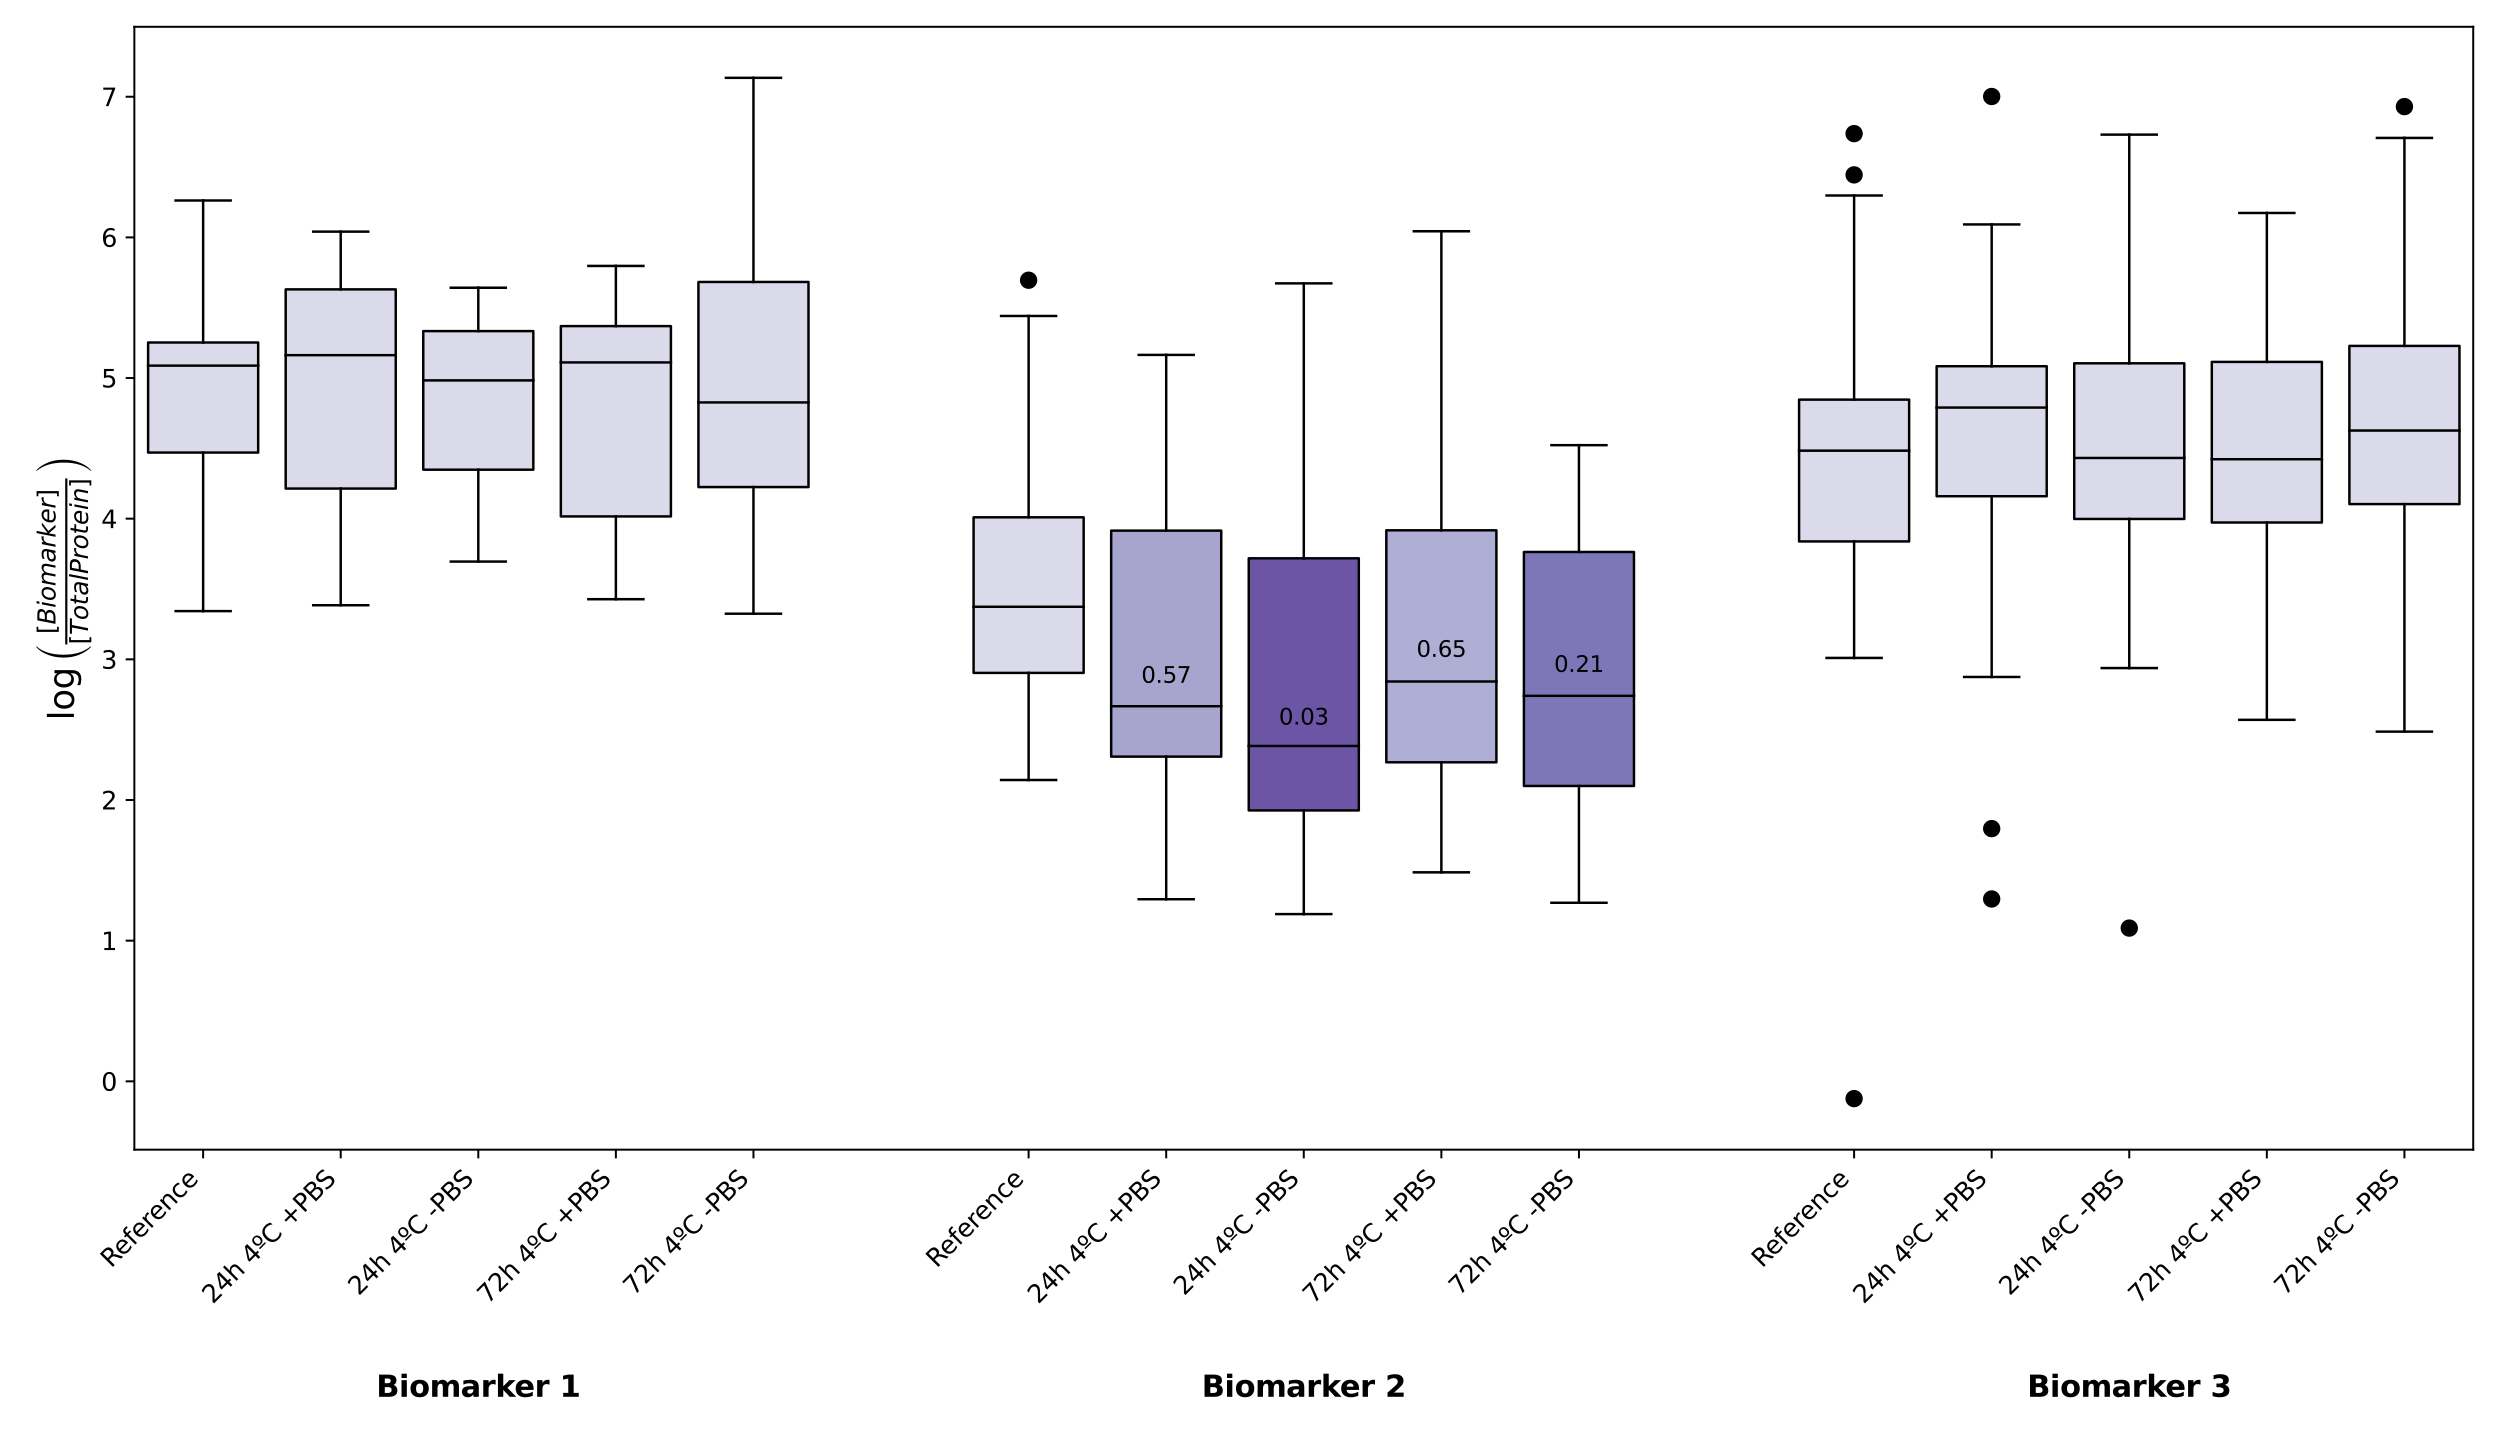 <?xml version="1.0" encoding="utf-8" standalone="no"?>
<!DOCTYPE svg PUBLIC "-//W3C//DTD SVG 1.1//EN"
  "http://www.w3.org/Graphics/SVG/1.1/DTD/svg11.dtd">
<svg xmlns:xlink="http://www.w3.org/1999/xlink" width="1008pt" height="576pt" viewBox="0 0 1008 576" xmlns="http://www.w3.org/2000/svg" version="1.1">
 <defs>
  <style type="text/css">*{stroke-linejoin: round; stroke-linecap: butt}</style>
 </defs>
 <g id="figure_1">
  <g id="patch_1">
   <path d="M 0 576 
L 1008 576 
L 1008 0 
L 0 0 
z
" style="fill: #ffffff"/>
  </g>
  <g id="axes_1">
   <g id="patch_2">
    <path d="M 54.169 463.536 
L 997.2 463.536 
L 997.2 10.8 
L 54.169 10.8 
z
" style="fill: #ffffff"/>
   </g>
   <g id="matplotlib.axis_1">
    <g id="xtick_1">
     <g id="line2d_1">
      <defs>
       <path id="ma4bebf6d70" d="M 0 0 
L 0 3.5 
" style="stroke: #000000; stroke-width: 0.8"/>
      </defs>
      <g>
       <use xlink:href="#ma4bebf6d70" x="81.905" y="463.536" style="stroke: #000000; stroke-width: 0.8"/>
      </g>
     </g>
     <g id="text_1">
      <!-- Reference -->
      <g transform="translate(44.829 511.514) rotate(-45) scale(0.1 -0.1)">
       <defs>
        <path id="DejaVuSans-52" d="M 2841 2188 
Q 3044 2119 3236 1894 
Q 3428 1669 3622 1275 
L 4263 0 
L 3584 0 
L 2988 1197 
Q 2756 1666 2539 1819 
Q 2322 1972 1947 1972 
L 1259 1972 
L 1259 0 
L 628 0 
L 628 4666 
L 2053 4666 
Q 2853 4666 3247 4331 
Q 3641 3997 3641 3322 
Q 3641 2881 3436 2590 
Q 3231 2300 2841 2188 
z
M 1259 4147 
L 1259 2491 
L 2053 2491 
Q 2509 2491 2742 2702 
Q 2975 2913 2975 3322 
Q 2975 3731 2742 3939 
Q 2509 4147 2053 4147 
L 1259 4147 
z
" transform="scale(0.016)"/>
        <path id="DejaVuSans-65" d="M 3597 1894 
L 3597 1613 
L 953 1613 
Q 991 1019 1311 708 
Q 1631 397 2203 397 
Q 2534 397 2845 478 
Q 3156 559 3463 722 
L 3463 178 
Q 3153 47 2828 -22 
Q 2503 -91 2169 -91 
Q 1331 -91 842 396 
Q 353 884 353 1716 
Q 353 2575 817 3079 
Q 1281 3584 2069 3584 
Q 2775 3584 3186 3129 
Q 3597 2675 3597 1894 
z
M 3022 2063 
Q 3016 2534 2758 2815 
Q 2500 3097 2075 3097 
Q 1594 3097 1305 2825 
Q 1016 2553 972 2059 
L 3022 2063 
z
" transform="scale(0.016)"/>
        <path id="DejaVuSans-66" d="M 2375 4863 
L 2375 4384 
L 1825 4384 
Q 1516 4384 1395 4259 
Q 1275 4134 1275 3809 
L 1275 3500 
L 2222 3500 
L 2222 3053 
L 1275 3053 
L 1275 0 
L 697 0 
L 697 3053 
L 147 3053 
L 147 3500 
L 697 3500 
L 697 3744 
Q 697 4328 969 4595 
Q 1241 4863 1831 4863 
L 2375 4863 
z
" transform="scale(0.016)"/>
        <path id="DejaVuSans-72" d="M 2631 2963 
Q 2534 3019 2420 3045 
Q 2306 3072 2169 3072 
Q 1681 3072 1420 2755 
Q 1159 2438 1159 1844 
L 1159 0 
L 581 0 
L 581 3500 
L 1159 3500 
L 1159 2956 
Q 1341 3275 1631 3429 
Q 1922 3584 2338 3584 
Q 2397 3584 2469 3576 
Q 2541 3569 2628 3553 
L 2631 2963 
z
" transform="scale(0.016)"/>
        <path id="DejaVuSans-6e" d="M 3513 2113 
L 3513 0 
L 2938 0 
L 2938 2094 
Q 2938 2591 2744 2837 
Q 2550 3084 2163 3084 
Q 1697 3084 1428 2787 
Q 1159 2491 1159 1978 
L 1159 0 
L 581 0 
L 581 3500 
L 1159 3500 
L 1159 2956 
Q 1366 3272 1645 3428 
Q 1925 3584 2291 3584 
Q 2894 3584 3203 3211 
Q 3513 2838 3513 2113 
z
" transform="scale(0.016)"/>
        <path id="DejaVuSans-63" d="M 3122 3366 
L 3122 2828 
Q 2878 2963 2633 3030 
Q 2388 3097 2138 3097 
Q 1578 3097 1268 2742 
Q 959 2388 959 1747 
Q 959 1106 1268 751 
Q 1578 397 2138 397 
Q 2388 397 2633 464 
Q 2878 531 3122 666 
L 3122 134 
Q 2881 22 2623 -34 
Q 2366 -91 2075 -91 
Q 1284 -91 818 406 
Q 353 903 353 1747 
Q 353 2603 823 3093 
Q 1294 3584 2113 3584 
Q 2378 3584 2631 3529 
Q 2884 3475 3122 3366 
z
" transform="scale(0.016)"/>
       </defs>
       <use xlink:href="#DejaVuSans-52"/>
       <use xlink:href="#DejaVuSans-65" x="64.982"/>
       <use xlink:href="#DejaVuSans-66" x="126.506"/>
       <use xlink:href="#DejaVuSans-65" x="161.711"/>
       <use xlink:href="#DejaVuSans-72" x="223.234"/>
       <use xlink:href="#DejaVuSans-65" x="262.098"/>
       <use xlink:href="#DejaVuSans-6e" x="323.621"/>
       <use xlink:href="#DejaVuSans-63" x="387"/>
       <use xlink:href="#DejaVuSans-65" x="441.98"/>
      </g>
     </g>
    </g>
    <g id="xtick_2">
     <g id="line2d_2">
      <g>
       <use xlink:href="#ma4bebf6d70" x="137.377" y="463.536" style="stroke: #000000; stroke-width: 0.8"/>
      </g>
     </g>
     <g id="text_2">
      <!-- 24h 4ºC +PBS -->
      <g transform="translate(85.758 526.057) rotate(-45) scale(0.1 -0.1)">
       <defs>
        <path id="DejaVuSans-32" d="M 1228 531 
L 3431 531 
L 3431 0 
L 469 0 
L 469 531 
Q 828 903 1448 1529 
Q 2069 2156 2228 2338 
Q 2531 2678 2651 2914 
Q 2772 3150 2772 3378 
Q 2772 3750 2511 3984 
Q 2250 4219 1831 4219 
Q 1534 4219 1204 4116 
Q 875 4013 500 3803 
L 500 4441 
Q 881 4594 1212 4672 
Q 1544 4750 1819 4750 
Q 2544 4750 2975 4387 
Q 3406 4025 3406 3419 
Q 3406 3131 3298 2873 
Q 3191 2616 2906 2266 
Q 2828 2175 2409 1742 
Q 1991 1309 1228 531 
z
" transform="scale(0.016)"/>
        <path id="DejaVuSans-34" d="M 2419 4116 
L 825 1625 
L 2419 1625 
L 2419 4116 
z
M 2253 4666 
L 3047 4666 
L 3047 1625 
L 3713 1625 
L 3713 1100 
L 3047 1100 
L 3047 0 
L 2419 0 
L 2419 1100 
L 313 1100 
L 313 1709 
L 2253 4666 
z
" transform="scale(0.016)"/>
        <path id="DejaVuSans-68" d="M 3513 2113 
L 3513 0 
L 2938 0 
L 2938 2094 
Q 2938 2591 2744 2837 
Q 2550 3084 2163 3084 
Q 1697 3084 1428 2787 
Q 1159 2491 1159 1978 
L 1159 0 
L 581 0 
L 581 4863 
L 1159 4863 
L 1159 2956 
Q 1366 3272 1645 3428 
Q 1925 3584 2291 3584 
Q 2894 3584 3203 3211 
Q 3513 2838 3513 2113 
z
" transform="scale(0.016)"/>
        <path id="DejaVuSans-20" transform="scale(0.016)"/>
        <path id="DejaVuSans-ba" d="M 434 1850 
L 2584 1850 
L 2584 1466 
L 434 1466 
L 434 1850 
z
M 1509 4750 
Q 2069 4750 2391 4404 
Q 2713 4059 2713 3463 
Q 2713 2866 2391 2523 
Q 2069 2181 1509 2181 
Q 950 2181 625 2525 
Q 300 2869 300 3463 
Q 300 4059 625 4404 
Q 950 4750 1509 4750 
z
M 1509 4391 
Q 1181 4391 984 4139 
Q 788 3888 788 3463 
Q 788 3047 986 2797 
Q 1184 2547 1509 2547 
Q 1838 2547 2033 2797 
Q 2228 3047 2228 3463 
Q 2228 3891 2034 4141 
Q 1841 4391 1509 4391 
z
" transform="scale(0.016)"/>
        <path id="DejaVuSans-43" d="M 4122 4306 
L 4122 3641 
Q 3803 3938 3442 4084 
Q 3081 4231 2675 4231 
Q 1875 4231 1450 3742 
Q 1025 3253 1025 2328 
Q 1025 1406 1450 917 
Q 1875 428 2675 428 
Q 3081 428 3442 575 
Q 3803 722 4122 1019 
L 4122 359 
Q 3791 134 3420 21 
Q 3050 -91 2638 -91 
Q 1578 -91 968 557 
Q 359 1206 359 2328 
Q 359 3453 968 4101 
Q 1578 4750 2638 4750 
Q 3056 4750 3426 4639 
Q 3797 4528 4122 4306 
z
" transform="scale(0.016)"/>
        <path id="DejaVuSans-2b" d="M 2944 4013 
L 2944 2272 
L 4684 2272 
L 4684 1741 
L 2944 1741 
L 2944 0 
L 2419 0 
L 2419 1741 
L 678 1741 
L 678 2272 
L 2419 2272 
L 2419 4013 
L 2944 4013 
z
" transform="scale(0.016)"/>
        <path id="DejaVuSans-50" d="M 1259 4147 
L 1259 2394 
L 2053 2394 
Q 2494 2394 2734 2622 
Q 2975 2850 2975 3272 
Q 2975 3691 2734 3919 
Q 2494 4147 2053 4147 
L 1259 4147 
z
M 628 4666 
L 2053 4666 
Q 2838 4666 3239 4311 
Q 3641 3956 3641 3272 
Q 3641 2581 3239 2228 
Q 2838 1875 2053 1875 
L 1259 1875 
L 1259 0 
L 628 0 
L 628 4666 
z
" transform="scale(0.016)"/>
        <path id="DejaVuSans-42" d="M 1259 2228 
L 1259 519 
L 2272 519 
Q 2781 519 3026 730 
Q 3272 941 3272 1375 
Q 3272 1813 3026 2020 
Q 2781 2228 2272 2228 
L 1259 2228 
z
M 1259 4147 
L 1259 2741 
L 2194 2741 
Q 2656 2741 2882 2914 
Q 3109 3088 3109 3444 
Q 3109 3797 2882 3972 
Q 2656 4147 2194 4147 
L 1259 4147 
z
M 628 4666 
L 2241 4666 
Q 2963 4666 3353 4366 
Q 3744 4066 3744 3513 
Q 3744 3084 3544 2831 
Q 3344 2578 2956 2516 
Q 3422 2416 3680 2098 
Q 3938 1781 3938 1306 
Q 3938 681 3513 340 
Q 3088 0 2303 0 
L 628 0 
L 628 4666 
z
" transform="scale(0.016)"/>
        <path id="DejaVuSans-53" d="M 3425 4513 
L 3425 3897 
Q 3066 4069 2747 4153 
Q 2428 4238 2131 4238 
Q 1616 4238 1336 4038 
Q 1056 3838 1056 3469 
Q 1056 3159 1242 3001 
Q 1428 2844 1947 2747 
L 2328 2669 
Q 3034 2534 3370 2195 
Q 3706 1856 3706 1288 
Q 3706 609 3251 259 
Q 2797 -91 1919 -91 
Q 1588 -91 1214 -16 
Q 841 59 441 206 
L 441 856 
Q 825 641 1194 531 
Q 1563 422 1919 422 
Q 2459 422 2753 634 
Q 3047 847 3047 1241 
Q 3047 1584 2836 1778 
Q 2625 1972 2144 2069 
L 1759 2144 
Q 1053 2284 737 2584 
Q 422 2884 422 3419 
Q 422 4038 858 4394 
Q 1294 4750 2059 4750 
Q 2388 4750 2728 4690 
Q 3069 4631 3425 4513 
z
" transform="scale(0.016)"/>
       </defs>
       <use xlink:href="#DejaVuSans-32"/>
       <use xlink:href="#DejaVuSans-34" x="63.623"/>
       <use xlink:href="#DejaVuSans-68" x="127.246"/>
       <use xlink:href="#DejaVuSans-20" x="190.625"/>
       <use xlink:href="#DejaVuSans-34" x="222.412"/>
       <use xlink:href="#DejaVuSans-ba" x="286.035"/>
       <use xlink:href="#DejaVuSans-43" x="333.154"/>
       <use xlink:href="#DejaVuSans-20" x="402.979"/>
       <use xlink:href="#DejaVuSans-2b" x="434.766"/>
       <use xlink:href="#DejaVuSans-50" x="518.555"/>
       <use xlink:href="#DejaVuSans-42" x="578.857"/>
       <use xlink:href="#DejaVuSans-53" x="645.711"/>
      </g>
     </g>
    </g>
    <g id="xtick_3">
     <g id="line2d_3">
      <g>
       <use xlink:href="#ma4bebf6d70" x="192.85" y="463.536" style="stroke: #000000; stroke-width: 0.8"/>
      </g>
     </g>
     <g id="text_3">
      <!-- 24h 4ºC -PBS -->
      <g transform="translate(144.605 522.683) rotate(-45) scale(0.1 -0.1)">
       <defs>
        <path id="DejaVuSans-2d" d="M 313 2009 
L 1997 2009 
L 1997 1497 
L 313 1497 
L 313 2009 
z
" transform="scale(0.016)"/>
       </defs>
       <use xlink:href="#DejaVuSans-32"/>
       <use xlink:href="#DejaVuSans-34" x="63.623"/>
       <use xlink:href="#DejaVuSans-68" x="127.246"/>
       <use xlink:href="#DejaVuSans-20" x="190.625"/>
       <use xlink:href="#DejaVuSans-34" x="222.412"/>
       <use xlink:href="#DejaVuSans-ba" x="286.035"/>
       <use xlink:href="#DejaVuSans-43" x="333.154"/>
       <use xlink:href="#DejaVuSans-20" x="402.979"/>
       <use xlink:href="#DejaVuSans-2d" x="434.766"/>
       <use xlink:href="#DejaVuSans-50" x="470.85"/>
       <use xlink:href="#DejaVuSans-42" x="531.152"/>
       <use xlink:href="#DejaVuSans-53" x="598.006"/>
      </g>
     </g>
    </g>
    <g id="xtick_4">
     <g id="line2d_4">
      <g>
       <use xlink:href="#ma4bebf6d70" x="248.322" y="463.536" style="stroke: #000000; stroke-width: 0.8"/>
      </g>
     </g>
     <g id="text_4">
      <!-- 72h 4ºC +PBS -->
      <g transform="translate(196.703 526.057) rotate(-45) scale(0.1 -0.1)">
       <defs>
        <path id="DejaVuSans-37" d="M 525 4666 
L 3525 4666 
L 3525 4397 
L 1831 0 
L 1172 0 
L 2766 4134 
L 525 4134 
L 525 4666 
z
" transform="scale(0.016)"/>
       </defs>
       <use xlink:href="#DejaVuSans-37"/>
       <use xlink:href="#DejaVuSans-32" x="63.623"/>
       <use xlink:href="#DejaVuSans-68" x="127.246"/>
       <use xlink:href="#DejaVuSans-20" x="190.625"/>
       <use xlink:href="#DejaVuSans-34" x="222.412"/>
       <use xlink:href="#DejaVuSans-ba" x="286.035"/>
       <use xlink:href="#DejaVuSans-43" x="333.154"/>
       <use xlink:href="#DejaVuSans-20" x="402.979"/>
       <use xlink:href="#DejaVuSans-2b" x="434.766"/>
       <use xlink:href="#DejaVuSans-50" x="518.555"/>
       <use xlink:href="#DejaVuSans-42" x="578.857"/>
       <use xlink:href="#DejaVuSans-53" x="645.711"/>
      </g>
     </g>
    </g>
    <g id="xtick_5">
     <g id="line2d_5">
      <g>
       <use xlink:href="#ma4bebf6d70" x="303.794" y="463.536" style="stroke: #000000; stroke-width: 0.8"/>
      </g>
     </g>
     <g id="text_5">
      <!-- 72h 4ºC -PBS -->
      <g transform="translate(255.55 522.683) rotate(-45) scale(0.1 -0.1)">
       <use xlink:href="#DejaVuSans-37"/>
       <use xlink:href="#DejaVuSans-32" x="63.623"/>
       <use xlink:href="#DejaVuSans-68" x="127.246"/>
       <use xlink:href="#DejaVuSans-20" x="190.625"/>
       <use xlink:href="#DejaVuSans-34" x="222.412"/>
       <use xlink:href="#DejaVuSans-ba" x="286.035"/>
       <use xlink:href="#DejaVuSans-43" x="333.154"/>
       <use xlink:href="#DejaVuSans-20" x="402.979"/>
       <use xlink:href="#DejaVuSans-2d" x="434.766"/>
       <use xlink:href="#DejaVuSans-50" x="470.85"/>
       <use xlink:href="#DejaVuSans-42" x="531.152"/>
       <use xlink:href="#DejaVuSans-53" x="598.006"/>
      </g>
     </g>
    </g>
    <g id="xtick_6">
     <g id="line2d_6">
      <g>
       <use xlink:href="#ma4bebf6d70" x="414.739" y="463.536" style="stroke: #000000; stroke-width: 0.8"/>
      </g>
     </g>
     <g id="text_6">
      <!-- Reference -->
      <g transform="translate(377.664 511.514) rotate(-45) scale(0.1 -0.1)">
       <use xlink:href="#DejaVuSans-52"/>
       <use xlink:href="#DejaVuSans-65" x="64.982"/>
       <use xlink:href="#DejaVuSans-66" x="126.506"/>
       <use xlink:href="#DejaVuSans-65" x="161.711"/>
       <use xlink:href="#DejaVuSans-72" x="223.234"/>
       <use xlink:href="#DejaVuSans-65" x="262.098"/>
       <use xlink:href="#DejaVuSans-6e" x="323.621"/>
       <use xlink:href="#DejaVuSans-63" x="387"/>
       <use xlink:href="#DejaVuSans-65" x="441.98"/>
      </g>
     </g>
    </g>
    <g id="xtick_7">
     <g id="line2d_7">
      <g>
       <use xlink:href="#ma4bebf6d70" x="470.212" y="463.536" style="stroke: #000000; stroke-width: 0.8"/>
      </g>
     </g>
     <g id="text_7">
      <!-- 24h 4ºC +PBS -->
      <g transform="translate(418.593 526.057) rotate(-45) scale(0.1 -0.1)">
       <use xlink:href="#DejaVuSans-32"/>
       <use xlink:href="#DejaVuSans-34" x="63.623"/>
       <use xlink:href="#DejaVuSans-68" x="127.246"/>
       <use xlink:href="#DejaVuSans-20" x="190.625"/>
       <use xlink:href="#DejaVuSans-34" x="222.412"/>
       <use xlink:href="#DejaVuSans-ba" x="286.035"/>
       <use xlink:href="#DejaVuSans-43" x="333.154"/>
       <use xlink:href="#DejaVuSans-20" x="402.979"/>
       <use xlink:href="#DejaVuSans-2b" x="434.766"/>
       <use xlink:href="#DejaVuSans-50" x="518.555"/>
       <use xlink:href="#DejaVuSans-42" x="578.857"/>
       <use xlink:href="#DejaVuSans-53" x="645.711"/>
      </g>
     </g>
    </g>
    <g id="xtick_8">
     <g id="line2d_8">
      <g>
       <use xlink:href="#ma4bebf6d70" x="525.684" y="463.536" style="stroke: #000000; stroke-width: 0.8"/>
      </g>
     </g>
     <g id="text_8">
      <!-- 24h 4ºC -PBS -->
      <g transform="translate(477.44 522.683) rotate(-45) scale(0.1 -0.1)">
       <use xlink:href="#DejaVuSans-32"/>
       <use xlink:href="#DejaVuSans-34" x="63.623"/>
       <use xlink:href="#DejaVuSans-68" x="127.246"/>
       <use xlink:href="#DejaVuSans-20" x="190.625"/>
       <use xlink:href="#DejaVuSans-34" x="222.412"/>
       <use xlink:href="#DejaVuSans-ba" x="286.035"/>
       <use xlink:href="#DejaVuSans-43" x="333.154"/>
       <use xlink:href="#DejaVuSans-20" x="402.979"/>
       <use xlink:href="#DejaVuSans-2d" x="434.766"/>
       <use xlink:href="#DejaVuSans-50" x="470.85"/>
       <use xlink:href="#DejaVuSans-42" x="531.152"/>
       <use xlink:href="#DejaVuSans-53" x="598.006"/>
      </g>
     </g>
    </g>
    <g id="xtick_9">
     <g id="line2d_9">
      <g>
       <use xlink:href="#ma4bebf6d70" x="581.157" y="463.536" style="stroke: #000000; stroke-width: 0.8"/>
      </g>
     </g>
     <g id="text_9">
      <!-- 72h 4ºC +PBS -->
      <g transform="translate(529.538 526.057) rotate(-45) scale(0.1 -0.1)">
       <use xlink:href="#DejaVuSans-37"/>
       <use xlink:href="#DejaVuSans-32" x="63.623"/>
       <use xlink:href="#DejaVuSans-68" x="127.246"/>
       <use xlink:href="#DejaVuSans-20" x="190.625"/>
       <use xlink:href="#DejaVuSans-34" x="222.412"/>
       <use xlink:href="#DejaVuSans-ba" x="286.035"/>
       <use xlink:href="#DejaVuSans-43" x="333.154"/>
       <use xlink:href="#DejaVuSans-20" x="402.979"/>
       <use xlink:href="#DejaVuSans-2b" x="434.766"/>
       <use xlink:href="#DejaVuSans-50" x="518.555"/>
       <use xlink:href="#DejaVuSans-42" x="578.857"/>
       <use xlink:href="#DejaVuSans-53" x="645.711"/>
      </g>
     </g>
    </g>
    <g id="xtick_10">
     <g id="line2d_10">
      <g>
       <use xlink:href="#ma4bebf6d70" x="636.629" y="463.536" style="stroke: #000000; stroke-width: 0.8"/>
      </g>
     </g>
     <g id="text_10">
      <!-- 72h 4ºC -PBS -->
      <g transform="translate(588.385 522.683) rotate(-45) scale(0.1 -0.1)">
       <use xlink:href="#DejaVuSans-37"/>
       <use xlink:href="#DejaVuSans-32" x="63.623"/>
       <use xlink:href="#DejaVuSans-68" x="127.246"/>
       <use xlink:href="#DejaVuSans-20" x="190.625"/>
       <use xlink:href="#DejaVuSans-34" x="222.412"/>
       <use xlink:href="#DejaVuSans-ba" x="286.035"/>
       <use xlink:href="#DejaVuSans-43" x="333.154"/>
       <use xlink:href="#DejaVuSans-20" x="402.979"/>
       <use xlink:href="#DejaVuSans-2d" x="434.766"/>
       <use xlink:href="#DejaVuSans-50" x="470.85"/>
       <use xlink:href="#DejaVuSans-42" x="531.152"/>
       <use xlink:href="#DejaVuSans-53" x="598.006"/>
      </g>
     </g>
    </g>
    <g id="xtick_11">
     <g id="line2d_11">
      <g>
       <use xlink:href="#ma4bebf6d70" x="747.574" y="463.536" style="stroke: #000000; stroke-width: 0.8"/>
      </g>
     </g>
     <g id="text_11">
      <!-- Reference -->
      <g transform="translate(710.498 511.514) rotate(-45) scale(0.1 -0.1)">
       <use xlink:href="#DejaVuSans-52"/>
       <use xlink:href="#DejaVuSans-65" x="64.982"/>
       <use xlink:href="#DejaVuSans-66" x="126.506"/>
       <use xlink:href="#DejaVuSans-65" x="161.711"/>
       <use xlink:href="#DejaVuSans-72" x="223.234"/>
       <use xlink:href="#DejaVuSans-65" x="262.098"/>
       <use xlink:href="#DejaVuSans-6e" x="323.621"/>
       <use xlink:href="#DejaVuSans-63" x="387"/>
       <use xlink:href="#DejaVuSans-65" x="441.98"/>
      </g>
     </g>
    </g>
    <g id="xtick_12">
     <g id="line2d_12">
      <g>
       <use xlink:href="#ma4bebf6d70" x="803.046" y="463.536" style="stroke: #000000; stroke-width: 0.8"/>
      </g>
     </g>
     <g id="text_12">
      <!-- 24h 4ºC +PBS -->
      <g transform="translate(751.428 526.057) rotate(-45) scale(0.1 -0.1)">
       <use xlink:href="#DejaVuSans-32"/>
       <use xlink:href="#DejaVuSans-34" x="63.623"/>
       <use xlink:href="#DejaVuSans-68" x="127.246"/>
       <use xlink:href="#DejaVuSans-20" x="190.625"/>
       <use xlink:href="#DejaVuSans-34" x="222.412"/>
       <use xlink:href="#DejaVuSans-ba" x="286.035"/>
       <use xlink:href="#DejaVuSans-43" x="333.154"/>
       <use xlink:href="#DejaVuSans-20" x="402.979"/>
       <use xlink:href="#DejaVuSans-2b" x="434.766"/>
       <use xlink:href="#DejaVuSans-50" x="518.555"/>
       <use xlink:href="#DejaVuSans-42" x="578.857"/>
       <use xlink:href="#DejaVuSans-53" x="645.711"/>
      </g>
     </g>
    </g>
    <g id="xtick_13">
     <g id="line2d_13">
      <g>
       <use xlink:href="#ma4bebf6d70" x="858.519" y="463.536" style="stroke: #000000; stroke-width: 0.8"/>
      </g>
     </g>
     <g id="text_13">
      <!-- 24h 4ºC -PBS -->
      <g transform="translate(810.274 522.683) rotate(-45) scale(0.1 -0.1)">
       <use xlink:href="#DejaVuSans-32"/>
       <use xlink:href="#DejaVuSans-34" x="63.623"/>
       <use xlink:href="#DejaVuSans-68" x="127.246"/>
       <use xlink:href="#DejaVuSans-20" x="190.625"/>
       <use xlink:href="#DejaVuSans-34" x="222.412"/>
       <use xlink:href="#DejaVuSans-ba" x="286.035"/>
       <use xlink:href="#DejaVuSans-43" x="333.154"/>
       <use xlink:href="#DejaVuSans-20" x="402.979"/>
       <use xlink:href="#DejaVuSans-2d" x="434.766"/>
       <use xlink:href="#DejaVuSans-50" x="470.85"/>
       <use xlink:href="#DejaVuSans-42" x="531.152"/>
       <use xlink:href="#DejaVuSans-53" x="598.006"/>
      </g>
     </g>
    </g>
    <g id="xtick_14">
     <g id="line2d_14">
      <g>
       <use xlink:href="#ma4bebf6d70" x="913.991" y="463.536" style="stroke: #000000; stroke-width: 0.8"/>
      </g>
     </g>
     <g id="text_14">
      <!-- 72h 4ºC +PBS -->
      <g transform="translate(862.373 526.057) rotate(-45) scale(0.1 -0.1)">
       <use xlink:href="#DejaVuSans-37"/>
       <use xlink:href="#DejaVuSans-32" x="63.623"/>
       <use xlink:href="#DejaVuSans-68" x="127.246"/>
       <use xlink:href="#DejaVuSans-20" x="190.625"/>
       <use xlink:href="#DejaVuSans-34" x="222.412"/>
       <use xlink:href="#DejaVuSans-ba" x="286.035"/>
       <use xlink:href="#DejaVuSans-43" x="333.154"/>
       <use xlink:href="#DejaVuSans-20" x="402.979"/>
       <use xlink:href="#DejaVuSans-2b" x="434.766"/>
       <use xlink:href="#DejaVuSans-50" x="518.555"/>
       <use xlink:href="#DejaVuSans-42" x="578.857"/>
       <use xlink:href="#DejaVuSans-53" x="645.711"/>
      </g>
     </g>
    </g>
    <g id="xtick_15">
     <g id="line2d_15">
      <g>
       <use xlink:href="#ma4bebf6d70" x="969.464" y="463.536" style="stroke: #000000; stroke-width: 0.8"/>
      </g>
     </g>
     <g id="text_15">
      <!-- 72h 4ºC -PBS -->
      <g transform="translate(921.219 522.683) rotate(-45) scale(0.1 -0.1)">
       <use xlink:href="#DejaVuSans-37"/>
       <use xlink:href="#DejaVuSans-32" x="63.623"/>
       <use xlink:href="#DejaVuSans-68" x="127.246"/>
       <use xlink:href="#DejaVuSans-20" x="190.625"/>
       <use xlink:href="#DejaVuSans-34" x="222.412"/>
       <use xlink:href="#DejaVuSans-ba" x="286.035"/>
       <use xlink:href="#DejaVuSans-43" x="333.154"/>
       <use xlink:href="#DejaVuSans-20" x="402.979"/>
       <use xlink:href="#DejaVuSans-2d" x="434.766"/>
       <use xlink:href="#DejaVuSans-50" x="470.85"/>
       <use xlink:href="#DejaVuSans-42" x="531.152"/>
       <use xlink:href="#DejaVuSans-53" x="598.006"/>
      </g>
     </g>
    </g>
   </g>
   <g id="matplotlib.axis_2">
    <g id="ytick_1">
     <g id="line2d_16">
      <defs>
       <path id="m8e303d687f" d="M 0 0 
L -3.5 0 
" style="stroke: #000000; stroke-width: 0.8"/>
      </defs>
      <g>
       <use xlink:href="#m8e303d687f" x="54.169" y="435.992" style="stroke: #000000; stroke-width: 0.8"/>
      </g>
     </g>
     <g id="text_16">
      <!-- 0 -->
      <g transform="translate(40.806 439.791) scale(0.1 -0.1)">
       <defs>
        <path id="DejaVuSans-30" d="M 2034 4250 
Q 1547 4250 1301 3770 
Q 1056 3291 1056 2328 
Q 1056 1369 1301 889 
Q 1547 409 2034 409 
Q 2525 409 2770 889 
Q 3016 1369 3016 2328 
Q 3016 3291 2770 3770 
Q 2525 4250 2034 4250 
z
M 2034 4750 
Q 2819 4750 3233 4129 
Q 3647 3509 3647 2328 
Q 3647 1150 3233 529 
Q 2819 -91 2034 -91 
Q 1250 -91 836 529 
Q 422 1150 422 2328 
Q 422 3509 836 4129 
Q 1250 4750 2034 4750 
z
" transform="scale(0.016)"/>
       </defs>
       <use xlink:href="#DejaVuSans-30"/>
      </g>
     </g>
    </g>
    <g id="ytick_2">
     <g id="line2d_17">
      <g>
       <use xlink:href="#m8e303d687f" x="54.169" y="379.278" style="stroke: #000000; stroke-width: 0.8"/>
      </g>
     </g>
     <g id="text_17">
      <!-- 1 -->
      <g transform="translate(40.806 383.078) scale(0.1 -0.1)">
       <defs>
        <path id="DejaVuSans-31" d="M 794 531 
L 1825 531 
L 1825 4091 
L 703 3866 
L 703 4441 
L 1819 4666 
L 2450 4666 
L 2450 531 
L 3481 531 
L 3481 0 
L 794 0 
L 794 531 
z
" transform="scale(0.016)"/>
       </defs>
       <use xlink:href="#DejaVuSans-31"/>
      </g>
     </g>
    </g>
    <g id="ytick_3">
     <g id="line2d_18">
      <g>
       <use xlink:href="#m8e303d687f" x="54.169" y="322.565" style="stroke: #000000; stroke-width: 0.8"/>
      </g>
     </g>
     <g id="text_18">
      <!-- 2 -->
      <g transform="translate(40.806 326.364) scale(0.1 -0.1)">
       <use xlink:href="#DejaVuSans-32"/>
      </g>
     </g>
    </g>
    <g id="ytick_4">
     <g id="line2d_19">
      <g>
       <use xlink:href="#m8e303d687f" x="54.169" y="265.851" style="stroke: #000000; stroke-width: 0.8"/>
      </g>
     </g>
     <g id="text_19">
      <!-- 3 -->
      <g transform="translate(40.806 269.65) scale(0.1 -0.1)">
       <defs>
        <path id="DejaVuSans-33" d="M 2597 2516 
Q 3050 2419 3304 2112 
Q 3559 1806 3559 1356 
Q 3559 666 3084 287 
Q 2609 -91 1734 -91 
Q 1441 -91 1130 -33 
Q 819 25 488 141 
L 488 750 
Q 750 597 1062 519 
Q 1375 441 1716 441 
Q 2309 441 2620 675 
Q 2931 909 2931 1356 
Q 2931 1769 2642 2001 
Q 2353 2234 1838 2234 
L 1294 2234 
L 1294 2753 
L 1863 2753 
Q 2328 2753 2575 2939 
Q 2822 3125 2822 3475 
Q 2822 3834 2567 4026 
Q 2313 4219 1838 4219 
Q 1578 4219 1281 4162 
Q 984 4106 628 3988 
L 628 4550 
Q 988 4650 1302 4700 
Q 1616 4750 1894 4750 
Q 2613 4750 3031 4423 
Q 3450 4097 3450 3541 
Q 3450 3153 3228 2886 
Q 3006 2619 2597 2516 
z
" transform="scale(0.016)"/>
       </defs>
       <use xlink:href="#DejaVuSans-33"/>
      </g>
     </g>
    </g>
    <g id="ytick_5">
     <g id="line2d_20">
      <g>
       <use xlink:href="#m8e303d687f" x="54.169" y="209.137" style="stroke: #000000; stroke-width: 0.8"/>
      </g>
     </g>
     <g id="text_20">
      <!-- 4 -->
      <g transform="translate(40.806 212.937) scale(0.1 -0.1)">
       <use xlink:href="#DejaVuSans-34"/>
      </g>
     </g>
    </g>
    <g id="ytick_6">
     <g id="line2d_21">
      <g>
       <use xlink:href="#m8e303d687f" x="54.169" y="152.424" style="stroke: #000000; stroke-width: 0.8"/>
      </g>
     </g>
     <g id="text_21">
      <!-- 5 -->
      <g transform="translate(40.806 156.223) scale(0.1 -0.1)">
       <defs>
        <path id="DejaVuSans-35" d="M 691 4666 
L 3169 4666 
L 3169 4134 
L 1269 4134 
L 1269 2991 
Q 1406 3038 1543 3061 
Q 1681 3084 1819 3084 
Q 2600 3084 3056 2656 
Q 3513 2228 3513 1497 
Q 3513 744 3044 326 
Q 2575 -91 1722 -91 
Q 1428 -91 1123 -41 
Q 819 9 494 109 
L 494 744 
Q 775 591 1075 516 
Q 1375 441 1709 441 
Q 2250 441 2565 725 
Q 2881 1009 2881 1497 
Q 2881 1984 2565 2268 
Q 2250 2553 1709 2553 
Q 1456 2553 1204 2497 
Q 953 2441 691 2322 
L 691 4666 
z
" transform="scale(0.016)"/>
       </defs>
       <use xlink:href="#DejaVuSans-35"/>
      </g>
     </g>
    </g>
    <g id="ytick_7">
     <g id="line2d_22">
      <g>
       <use xlink:href="#m8e303d687f" x="54.169" y="95.71" style="stroke: #000000; stroke-width: 0.8"/>
      </g>
     </g>
     <g id="text_22">
      <!-- 6 -->
      <g transform="translate(40.806 99.509) scale(0.1 -0.1)">
       <defs>
        <path id="DejaVuSans-36" d="M 2113 2584 
Q 1688 2584 1439 2293 
Q 1191 2003 1191 1497 
Q 1191 994 1439 701 
Q 1688 409 2113 409 
Q 2538 409 2786 701 
Q 3034 994 3034 1497 
Q 3034 2003 2786 2293 
Q 2538 2584 2113 2584 
z
M 3366 4563 
L 3366 3988 
Q 3128 4100 2886 4159 
Q 2644 4219 2406 4219 
Q 1781 4219 1451 3797 
Q 1122 3375 1075 2522 
Q 1259 2794 1537 2939 
Q 1816 3084 2150 3084 
Q 2853 3084 3261 2657 
Q 3669 2231 3669 1497 
Q 3669 778 3244 343 
Q 2819 -91 2113 -91 
Q 1303 -91 875 529 
Q 447 1150 447 2328 
Q 447 3434 972 4092 
Q 1497 4750 2381 4750 
Q 2619 4750 2861 4703 
Q 3103 4656 3366 4563 
z
" transform="scale(0.016)"/>
       </defs>
       <use xlink:href="#DejaVuSans-36"/>
      </g>
     </g>
    </g>
    <g id="ytick_8">
     <g id="line2d_23">
      <g>
       <use xlink:href="#m8e303d687f" x="54.169" y="38.996" style="stroke: #000000; stroke-width: 0.8"/>
      </g>
     </g>
     <g id="text_23">
      <!-- 7 -->
      <g transform="translate(40.806 42.795) scale(0.1 -0.1)">
       <use xlink:href="#DejaVuSans-37"/>
      </g>
     </g>
    </g>
    <g id="text_24">
     <!-- $\log\left(\frac{[Biomarker]}{[TotalProtein]}\right)$ -->
     <g transform="translate(29.806 290.438) rotate(-90) scale(0.14 -0.14)">
      <defs>
       <path id="DejaVuSans-6c" d="M 603 4863 
L 1178 4863 
L 1178 0 
L 603 0 
L 603 4863 
z
" transform="scale(0.016)"/>
       <path id="DejaVuSans-6f" d="M 1959 3097 
Q 1497 3097 1228 2736 
Q 959 2375 959 1747 
Q 959 1119 1226 758 
Q 1494 397 1959 397 
Q 2419 397 2687 759 
Q 2956 1122 2956 1747 
Q 2956 2369 2687 2733 
Q 2419 3097 1959 3097 
z
M 1959 3584 
Q 2709 3584 3137 3096 
Q 3566 2609 3566 1747 
Q 3566 888 3137 398 
Q 2709 -91 1959 -91 
Q 1206 -91 779 398 
Q 353 888 353 1747 
Q 353 2609 779 3096 
Q 1206 3584 1959 3584 
z
" transform="scale(0.016)"/>
       <path id="DejaVuSans-67" d="M 2906 1791 
Q 2906 2416 2648 2759 
Q 2391 3103 1925 3103 
Q 1463 3103 1205 2759 
Q 947 2416 947 1791 
Q 947 1169 1205 825 
Q 1463 481 1925 481 
Q 2391 481 2648 825 
Q 2906 1169 2906 1791 
z
M 3481 434 
Q 3481 -459 3084 -895 
Q 2688 -1331 1869 -1331 
Q 1566 -1331 1297 -1286 
Q 1028 -1241 775 -1147 
L 775 -588 
Q 1028 -725 1275 -790 
Q 1522 -856 1778 -856 
Q 2344 -856 2625 -561 
Q 2906 -266 2906 331 
L 2906 616 
Q 2728 306 2450 153 
Q 2172 0 1784 0 
Q 1141 0 747 490 
Q 353 981 353 1791 
Q 353 2603 747 3093 
Q 1141 3584 1784 3584 
Q 2172 3584 2450 3431 
Q 2728 3278 2906 2969 
L 2906 3500 
L 3481 3500 
L 3481 434 
z
" transform="scale(0.016)"/>
       <path id="STIXSizeTwoSym-Regular-28" d="M 3219 -1555 
L 3219 -1786 
Q 2144 -774 1517 730 
Q 890 2234 890 4115 
Q 890 6003 1533 7593 
Q 2176 9184 3219 10022 
L 3219 9811 
Q 2490 9062 1994 7606 
Q 1498 6150 1498 4115 
Q 1498 563 3219 -1555 
z
" transform="scale(0.016)"/>
       <path id="DejaVuSans-5b" d="M 550 4863 
L 1875 4863 
L 1875 4416 
L 1125 4416 
L 1125 -397 
L 1875 -397 
L 1875 -844 
L 550 -844 
L 550 4863 
z
" transform="scale(0.016)"/>
       <path id="DejaVuSans-Oblique-42" d="M 1081 4666 
L 2694 4666 
Q 3350 4666 3675 4422 
Q 4000 4178 4000 3688 
Q 4000 3238 3720 2911 
Q 3441 2584 2988 2516 
Q 3375 2428 3569 2181 
Q 3763 1934 3763 1522 
Q 3763 819 3242 409 
Q 2722 0 1819 0 
L 172 0 
L 1081 4666 
z
M 1234 2228 
L 903 519 
L 1919 519 
Q 2491 519 2800 781 
Q 3109 1044 3109 1522 
Q 3109 1891 2904 2059 
Q 2700 2228 2247 2228 
L 1234 2228 
z
M 1606 4147 
L 1331 2741 
L 2272 2741 
Q 2775 2741 3058 2959 
Q 3341 3178 3341 3566 
Q 3341 3869 3150 4008 
Q 2959 4147 2541 4147 
L 1606 4147 
z
" transform="scale(0.016)"/>
       <path id="DejaVuSans-Oblique-69" d="M 1172 4863 
L 1747 4863 
L 1606 4134 
L 1031 4134 
L 1172 4863 
z
M 909 3500 
L 1484 3500 
L 800 0 
L 225 0 
L 909 3500 
z
" transform="scale(0.016)"/>
       <path id="DejaVuSans-Oblique-6f" d="M 1625 -91 
Q 1009 -91 651 289 
Q 294 669 294 1325 
Q 294 1706 417 2101 
Q 541 2497 738 2766 
Q 1047 3184 1428 3384 
Q 1809 3584 2291 3584 
Q 2888 3584 3255 3212 
Q 3622 2841 3622 2241 
Q 3622 1825 3500 1412 
Q 3378 1000 3181 728 
Q 2875 309 2494 109 
Q 2113 -91 1625 -91 
z
M 891 1344 
Q 891 869 1089 633 
Q 1288 397 1691 397 
Q 2269 397 2648 901 
Q 3028 1406 3028 2181 
Q 3028 2634 2825 2865 
Q 2622 3097 2228 3097 
Q 1903 3097 1650 2945 
Q 1397 2794 1197 2484 
Q 1050 2253 970 1956 
Q 891 1659 891 1344 
z
" transform="scale(0.016)"/>
       <path id="DejaVuSans-Oblique-6d" d="M 5747 2113 
L 5338 0 
L 4763 0 
L 5166 2094 
Q 5191 2228 5203 2325 
Q 5216 2422 5216 2491 
Q 5216 2772 5059 2928 
Q 4903 3084 4622 3084 
Q 4203 3084 3875 2770 
Q 3547 2456 3450 1953 
L 3066 0 
L 2491 0 
L 2900 2094 
Q 2925 2209 2937 2307 
Q 2950 2406 2950 2484 
Q 2950 2769 2794 2926 
Q 2638 3084 2363 3084 
Q 1938 3084 1609 2770 
Q 1281 2456 1184 1953 
L 800 0 
L 225 0 
L 909 3500 
L 1484 3500 
L 1375 2956 
Q 1609 3263 1923 3423 
Q 2238 3584 2597 3584 
Q 2978 3584 3223 3384 
Q 3469 3184 3519 2828 
Q 3781 3197 4126 3390 
Q 4472 3584 4856 3584 
Q 5306 3584 5551 3325 
Q 5797 3066 5797 2591 
Q 5797 2488 5784 2364 
Q 5772 2241 5747 2113 
z
" transform="scale(0.016)"/>
       <path id="DejaVuSans-Oblique-61" d="M 3438 1997 
L 3047 0 
L 2472 0 
L 2578 531 
Q 2325 219 2001 64 
Q 1678 -91 1281 -91 
Q 834 -91 548 182 
Q 263 456 263 884 
Q 263 1497 752 1853 
Q 1241 2209 2100 2209 
L 2900 2209 
L 2931 2363 
Q 2938 2388 2941 2417 
Q 2944 2447 2944 2509 
Q 2944 2788 2717 2942 
Q 2491 3097 2081 3097 
Q 1800 3097 1504 3025 
Q 1209 2953 897 2809 
L 997 3341 
Q 1322 3463 1633 3523 
Q 1944 3584 2234 3584 
Q 2853 3584 3176 3315 
Q 3500 3047 3500 2534 
Q 3500 2431 3484 2292 
Q 3469 2153 3438 1997 
z
M 2816 1759 
L 2241 1759 
Q 1534 1759 1195 1570 
Q 856 1381 856 984 
Q 856 709 1029 553 
Q 1203 397 1509 397 
Q 1978 397 2328 733 
Q 2678 1069 2791 1631 
L 2816 1759 
z
" transform="scale(0.016)"/>
       <path id="DejaVuSans-Oblique-72" d="M 2853 2969 
Q 2766 3016 2653 3041 
Q 2541 3066 2413 3066 
Q 1953 3066 1609 2717 
Q 1266 2369 1153 1784 
L 800 0 
L 225 0 
L 909 3500 
L 1484 3500 
L 1375 2956 
Q 1603 3259 1920 3421 
Q 2238 3584 2597 3584 
Q 2691 3584 2781 3573 
Q 2872 3563 2963 3538 
L 2853 2969 
z
" transform="scale(0.016)"/>
       <path id="DejaVuSans-Oblique-6b" d="M 1172 4863 
L 1747 4863 
L 1197 2028 
L 3169 3500 
L 3916 3500 
L 1716 1825 
L 3322 0 
L 2625 0 
L 1131 1709 
L 800 0 
L 225 0 
L 1172 4863 
z
" transform="scale(0.016)"/>
       <path id="DejaVuSans-Oblique-65" d="M 3078 2063 
Q 3088 2113 3092 2166 
Q 3097 2219 3097 2272 
Q 3097 2653 2873 2875 
Q 2650 3097 2266 3097 
Q 1838 3097 1509 2826 
Q 1181 2556 1013 2059 
L 3078 2063 
z
M 3578 1613 
L 903 1613 
Q 884 1494 878 1425 
Q 872 1356 872 1306 
Q 872 872 1139 634 
Q 1406 397 1894 397 
Q 2269 397 2603 481 
Q 2938 566 3225 728 
L 3116 159 
Q 2806 34 2476 -28 
Q 2147 -91 1806 -91 
Q 1078 -91 686 257 
Q 294 606 294 1247 
Q 294 1794 489 2264 
Q 684 2734 1063 3103 
Q 1306 3334 1642 3459 
Q 1978 3584 2356 3584 
Q 2950 3584 3301 3228 
Q 3653 2872 3653 2272 
Q 3653 2128 3634 1964 
Q 3616 1800 3578 1613 
z
" transform="scale(0.016)"/>
       <path id="DejaVuSans-5d" d="M 1947 4863 
L 1947 -844 
L 622 -844 
L 622 -397 
L 1369 -397 
L 1369 4416 
L 622 4416 
L 622 4863 
L 1947 4863 
z
" transform="scale(0.016)"/>
       <path id="DejaVuSans-Oblique-54" d="M 378 4666 
L 4325 4666 
L 4225 4134 
L 2559 4134 
L 1759 0 
L 1125 0 
L 1925 4134 
L 275 4134 
L 378 4666 
z
" transform="scale(0.016)"/>
       <path id="DejaVuSans-Oblique-74" d="M 2706 3500 
L 2619 3053 
L 1472 3053 
L 1100 1153 
Q 1081 1047 1072 975 
Q 1063 903 1063 863 
Q 1063 663 1183 572 
Q 1303 481 1569 481 
L 2150 481 
L 2053 0 
L 1503 0 
Q 991 0 739 200 
Q 488 400 488 806 
Q 488 878 497 964 
Q 506 1050 525 1153 
L 897 3053 
L 409 3053 
L 500 3500 
L 978 3500 
L 1172 4494 
L 1747 4494 
L 1556 3500 
L 2706 3500 
z
" transform="scale(0.016)"/>
       <path id="DejaVuSans-Oblique-6c" d="M 1172 4863 
L 1747 4863 
L 800 0 
L 225 0 
L 1172 4863 
z
" transform="scale(0.016)"/>
       <path id="DejaVuSans-Oblique-50" d="M 1081 4666 
L 2541 4666 
Q 3178 4666 3512 4369 
Q 3847 4072 3847 3500 
Q 3847 2731 3353 2303 
Q 2859 1875 1966 1875 
L 1172 1875 
L 806 0 
L 172 0 
L 1081 4666 
z
M 1613 4147 
L 1275 2394 
L 2069 2394 
Q 2606 2394 2893 2669 
Q 3181 2944 3181 3456 
Q 3181 3784 2986 3965 
Q 2791 4147 2438 4147 
L 1613 4147 
z
" transform="scale(0.016)"/>
       <path id="DejaVuSans-Oblique-6e" d="M 3566 2113 
L 3156 0 
L 2578 0 
L 2988 2091 
Q 3016 2238 3031 2350 
Q 3047 2463 3047 2528 
Q 3047 2791 2881 2937 
Q 2716 3084 2419 3084 
Q 1956 3084 1622 2776 
Q 1288 2469 1184 1941 
L 800 0 
L 225 0 
L 903 3500 
L 1478 3500 
L 1363 2950 
Q 1603 3253 1940 3418 
Q 2278 3584 2650 3584 
Q 3113 3584 3367 3334 
Q 3622 3084 3622 2631 
Q 3622 2519 3608 2391 
Q 3594 2263 3566 2113 
z
" transform="scale(0.016)"/>
       <path id="STIXSizeTwoSym-Regular-29" d="M 730 9792 
L 730 10022 
Q 1805 9011 2432 7507 
Q 3059 6003 3059 4115 
Q 3059 2234 2416 643 
Q 1773 -947 730 -1786 
L 730 -1574 
Q 1459 -826 1955 633 
Q 2451 2093 2451 4115 
Q 2451 7674 730 9792 
z
" transform="scale(0.016)"/>
      </defs>
      <use xlink:href="#DejaVuSans-6c" transform="translate(0 0.045)"/>
      <use xlink:href="#DejaVuSans-6f" transform="translate(27.783 0.045)"/>
      <use xlink:href="#DejaVuSans-67" transform="translate(88.965 0.045)"/>
      <use xlink:href="#STIXSizeTwoSym-Regular-28" transform="translate(168.677 -26.109) scale(0.846)"/>
      <use xlink:href="#DejaVuSans-5b" transform="translate(248.521 53.073) scale(0.7)"/>
      <use xlink:href="#DejaVuSans-Oblique-42" transform="translate(275.831 53.073) scale(0.7)"/>
      <use xlink:href="#DejaVuSans-Oblique-69" transform="translate(323.853 53.073) scale(0.7)"/>
      <use xlink:href="#DejaVuSans-Oblique-6f" transform="translate(343.301 53.073) scale(0.7)"/>
      <use xlink:href="#DejaVuSans-Oblique-6d" transform="translate(386.129 53.073) scale(0.7)"/>
      <use xlink:href="#DejaVuSans-Oblique-61" transform="translate(454.317 53.073) scale(0.7)"/>
      <use xlink:href="#DejaVuSans-Oblique-72" transform="translate(497.213 53.073) scale(0.7)"/>
      <use xlink:href="#DejaVuSans-Oblique-6b" transform="translate(525.992 53.073) scale(0.7)"/>
      <use xlink:href="#DejaVuSans-Oblique-65" transform="translate(566.529 53.073) scale(0.7)"/>
      <use xlink:href="#DejaVuSans-Oblique-72" transform="translate(609.595 53.073) scale(0.7)"/>
      <use xlink:href="#DejaVuSans-5d" transform="translate(638.375 53.073) scale(0.7)"/>
      <use xlink:href="#DejaVuSans-5b" transform="translate(218.521 -40.597) scale(0.7)"/>
      <use xlink:href="#DejaVuSans-Oblique-54" transform="translate(245.831 -40.597) scale(0.7)"/>
      <use xlink:href="#DejaVuSans-Oblique-6f" transform="translate(288.59 -40.597) scale(0.7)"/>
      <use xlink:href="#DejaVuSans-Oblique-74" transform="translate(331.417 -40.597) scale(0.7)"/>
      <use xlink:href="#DejaVuSans-Oblique-61" transform="translate(358.863 -40.597) scale(0.7)"/>
      <use xlink:href="#DejaVuSans-Oblique-6c" transform="translate(401.759 -40.597) scale(0.7)"/>
      <use xlink:href="#DejaVuSans-Oblique-50" transform="translate(421.207 -40.597) scale(0.7)"/>
      <use xlink:href="#DejaVuSans-Oblique-72" transform="translate(463.419 -40.597) scale(0.7)"/>
      <use xlink:href="#DejaVuSans-Oblique-6f" transform="translate(492.198 -40.597) scale(0.7)"/>
      <use xlink:href="#DejaVuSans-Oblique-74" transform="translate(535.025 -40.597) scale(0.7)"/>
      <use xlink:href="#DejaVuSans-Oblique-65" transform="translate(562.471 -40.597) scale(0.7)"/>
      <use xlink:href="#DejaVuSans-Oblique-69" transform="translate(605.538 -40.597) scale(0.7)"/>
      <use xlink:href="#DejaVuSans-Oblique-6e" transform="translate(624.986 -40.597) scale(0.7)"/>
      <use xlink:href="#DejaVuSans-5d" transform="translate(669.351 -40.597) scale(0.7)"/>
      <use xlink:href="#STIXSizeTwoSym-Regular-29" transform="translate(709.161 -26.109) scale(0.846)"/>
      <path d="M 218.521 18.842 
L 218.521 25.092 
L 696.661 25.092 
L 696.661 18.842 
L 218.521 18.842 
z
"/>
     </g>
    </g>
   </g>
   <g id="patch_3">
    <path d="M 59.716 182.477 
L 104.094 182.477 
L 104.094 138.102 
L 59.716 138.102 
L 59.716 182.477 
z
" clip-path="url(#paf7681bfb6)" style="fill: #dadaeb; stroke: #000000; stroke-linejoin: miter"/>
   </g>
   <g id="line2d_24">
    <path d="M 81.905 182.477 
L 81.905 246.404 
" clip-path="url(#paf7681bfb6)" style="fill: none; stroke: #000000; stroke-linecap: square"/>
   </g>
   <g id="line2d_25">
    <path d="M 81.905 138.102 
L 81.905 80.848 
" clip-path="url(#paf7681bfb6)" style="fill: none; stroke: #000000; stroke-linecap: square"/>
   </g>
   <g id="line2d_26">
    <path d="M 70.81 246.404 
L 92.999 246.404 
" clip-path="url(#paf7681bfb6)" style="fill: none; stroke: #000000; stroke-linecap: square"/>
   </g>
   <g id="line2d_27">
    <path d="M 70.81 80.848 
L 92.999 80.848 
" clip-path="url(#paf7681bfb6)" style="fill: none; stroke: #000000; stroke-linecap: square"/>
   </g>
   <g id="line2d_28"/>
   <g id="patch_4">
    <path d="M 115.188 196.995 
L 159.566 196.995 
L 159.566 116.681 
L 115.188 116.681 
L 115.188 196.995 
z
" clip-path="url(#paf7681bfb6)" style="fill: #dadaeb; stroke: #000000; stroke-linejoin: miter"/>
   </g>
   <g id="line2d_29">
    <path d="M 137.377 196.995 
L 137.377 244.021 
" clip-path="url(#paf7681bfb6)" style="fill: none; stroke: #000000; stroke-linecap: square"/>
   </g>
   <g id="line2d_30">
    <path d="M 137.377 116.681 
L 137.377 93.391 
" clip-path="url(#paf7681bfb6)" style="fill: none; stroke: #000000; stroke-linecap: square"/>
   </g>
   <g id="line2d_31">
    <path d="M 126.283 244.021 
L 148.472 244.021 
" clip-path="url(#paf7681bfb6)" style="fill: none; stroke: #000000; stroke-linecap: square"/>
   </g>
   <g id="line2d_32">
    <path d="M 126.283 93.391 
L 148.472 93.391 
" clip-path="url(#paf7681bfb6)" style="fill: none; stroke: #000000; stroke-linecap: square"/>
   </g>
   <g id="line2d_33"/>
   <g id="patch_5">
    <path d="M 170.661 189.376 
L 215.039 189.376 
L 215.039 133.497 
L 170.661 133.497 
L 170.661 189.376 
z
" clip-path="url(#paf7681bfb6)" style="fill: #dadaeb; stroke: #000000; stroke-linejoin: miter"/>
   </g>
   <g id="line2d_34">
    <path d="M 192.85 189.376 
L 192.85 226.412 
" clip-path="url(#paf7681bfb6)" style="fill: none; stroke: #000000; stroke-linecap: square"/>
   </g>
   <g id="line2d_35">
    <path d="M 192.85 133.497 
L 192.85 116.015 
" clip-path="url(#paf7681bfb6)" style="fill: none; stroke: #000000; stroke-linecap: square"/>
   </g>
   <g id="line2d_36">
    <path d="M 181.755 226.412 
L 203.944 226.412 
" clip-path="url(#paf7681bfb6)" style="fill: none; stroke: #000000; stroke-linecap: square"/>
   </g>
   <g id="line2d_37">
    <path d="M 181.755 116.015 
L 203.944 116.015 
" clip-path="url(#paf7681bfb6)" style="fill: none; stroke: #000000; stroke-linecap: square"/>
   </g>
   <g id="line2d_38"/>
   <g id="patch_6">
    <path d="M 226.133 208.229 
L 270.511 208.229 
L 270.511 131.492 
L 226.133 131.492 
L 226.133 208.229 
z
" clip-path="url(#paf7681bfb6)" style="fill: #dadaeb; stroke: #000000; stroke-linejoin: miter"/>
   </g>
   <g id="line2d_39">
    <path d="M 248.322 208.229 
L 248.322 241.596 
" clip-path="url(#paf7681bfb6)" style="fill: none; stroke: #000000; stroke-linecap: square"/>
   </g>
   <g id="line2d_40">
    <path d="M 248.322 131.492 
L 248.322 107.226 
" clip-path="url(#paf7681bfb6)" style="fill: none; stroke: #000000; stroke-linecap: square"/>
   </g>
   <g id="line2d_41">
    <path d="M 237.228 241.596 
L 259.417 241.596 
" clip-path="url(#paf7681bfb6)" style="fill: none; stroke: #000000; stroke-linecap: square"/>
   </g>
   <g id="line2d_42">
    <path d="M 237.228 107.226 
L 259.417 107.226 
" clip-path="url(#paf7681bfb6)" style="fill: none; stroke: #000000; stroke-linecap: square"/>
   </g>
   <g id="line2d_43"/>
   <g id="patch_7">
    <path d="M 281.606 196.383 
L 325.983 196.383 
L 325.983 113.698 
L 281.606 113.698 
L 281.606 196.383 
z
" clip-path="url(#paf7681bfb6)" style="fill: #dadaeb; stroke: #000000; stroke-linejoin: miter"/>
   </g>
   <g id="line2d_44">
    <path d="M 303.794 196.383 
L 303.794 247.438 
" clip-path="url(#paf7681bfb6)" style="fill: none; stroke: #000000; stroke-linecap: square"/>
   </g>
   <g id="line2d_45">
    <path d="M 303.794 113.698 
L 303.794 31.379 
" clip-path="url(#paf7681bfb6)" style="fill: none; stroke: #000000; stroke-linecap: square"/>
   </g>
   <g id="line2d_46">
    <path d="M 292.7 247.438 
L 314.889 247.438 
" clip-path="url(#paf7681bfb6)" style="fill: none; stroke: #000000; stroke-linecap: square"/>
   </g>
   <g id="line2d_47">
    <path d="M 292.7 31.379 
L 314.889 31.379 
" clip-path="url(#paf7681bfb6)" style="fill: none; stroke: #000000; stroke-linecap: square"/>
   </g>
   <g id="line2d_48"/>
   <g id="patch_8">
    <path d="M 392.55 271.305 
L 436.928 271.305 
L 436.928 208.574 
L 392.55 208.574 
L 392.55 271.305 
z
" clip-path="url(#paf7681bfb6)" style="fill: #dadaeb; stroke: #000000; stroke-linejoin: miter"/>
   </g>
   <g id="line2d_49">
    <path d="M 414.739 271.305 
L 414.739 314.497 
" clip-path="url(#paf7681bfb6)" style="fill: none; stroke: #000000; stroke-linecap: square"/>
   </g>
   <g id="line2d_50">
    <path d="M 414.739 208.574 
L 414.739 127.397 
" clip-path="url(#paf7681bfb6)" style="fill: none; stroke: #000000; stroke-linecap: square"/>
   </g>
   <g id="line2d_51">
    <path d="M 403.645 314.497 
L 425.834 314.497 
" clip-path="url(#paf7681bfb6)" style="fill: none; stroke: #000000; stroke-linecap: square"/>
   </g>
   <g id="line2d_52">
    <path d="M 403.645 127.397 
L 425.834 127.397 
" clip-path="url(#paf7681bfb6)" style="fill: none; stroke: #000000; stroke-linecap: square"/>
   </g>
   <g id="line2d_53">
    <defs>
     <path id="m127709c6e4" d="M 0 3 
C 0.796 3 1.559 2.684 2.121 2.121 
C 2.684 1.559 3 0.796 3 0 
C 3 -0.796 2.684 -1.559 2.121 -2.121 
C 1.559 -2.684 0.796 -3 0 -3 
C -0.796 -3 -1.559 -2.684 -2.121 -2.121 
C -2.684 -1.559 -3 -0.796 -3 0 
C -3 0.796 -2.684 1.559 -2.121 2.121 
C -1.559 2.684 -0.796 3 0 3 
z
" style="stroke: #000000"/>
    </defs>
    <g clip-path="url(#paf7681bfb6)">
     <use xlink:href="#m127709c6e4" x="414.739" y="112.989" style="stroke: #000000"/>
    </g>
   </g>
   <g id="patch_9">
    <path d="M 448.023 305.081 
L 492.401 305.081 
L 492.401 213.94 
L 448.023 213.94 
L 448.023 305.081 
z
" clip-path="url(#paf7681bfb6)" style="fill: #a7a4ce; stroke: #000000; stroke-linejoin: miter"/>
   </g>
   <g id="line2d_54">
    <path d="M 470.212 305.081 
L 470.212 362.565 
" clip-path="url(#paf7681bfb6)" style="fill: none; stroke: #000000; stroke-linecap: square"/>
   </g>
   <g id="line2d_55">
    <path d="M 470.212 213.94 
L 470.212 143.095 
" clip-path="url(#paf7681bfb6)" style="fill: none; stroke: #000000; stroke-linecap: square"/>
   </g>
   <g id="line2d_56">
    <path d="M 459.117 362.565 
L 481.306 362.565 
" clip-path="url(#paf7681bfb6)" style="fill: none; stroke: #000000; stroke-linecap: square"/>
   </g>
   <g id="line2d_57">
    <path d="M 459.117 143.095 
L 481.306 143.095 
" clip-path="url(#paf7681bfb6)" style="fill: none; stroke: #000000; stroke-linecap: square"/>
   </g>
   <g id="line2d_58"/>
   <g id="patch_10">
    <path d="M 503.495 326.759 
L 547.873 326.759 
L 547.873 225.098 
L 503.495 225.098 
L 503.495 326.759 
z
" clip-path="url(#paf7681bfb6)" style="fill: #6c55a5; stroke: #000000; stroke-linejoin: miter"/>
   </g>
   <g id="line2d_59">
    <path d="M 525.684 326.759 
L 525.684 368.56 
" clip-path="url(#paf7681bfb6)" style="fill: none; stroke: #000000; stroke-linecap: square"/>
   </g>
   <g id="line2d_60">
    <path d="M 525.684 225.098 
L 525.684 114.248 
" clip-path="url(#paf7681bfb6)" style="fill: none; stroke: #000000; stroke-linecap: square"/>
   </g>
   <g id="line2d_61">
    <path d="M 514.59 368.56 
L 536.779 368.56 
" clip-path="url(#paf7681bfb6)" style="fill: none; stroke: #000000; stroke-linecap: square"/>
   </g>
   <g id="line2d_62">
    <path d="M 514.59 114.248 
L 536.779 114.248 
" clip-path="url(#paf7681bfb6)" style="fill: none; stroke: #000000; stroke-linecap: square"/>
   </g>
   <g id="line2d_63"/>
   <g id="patch_11">
    <path d="M 558.968 307.356 
L 603.346 307.356 
L 603.346 213.81 
L 558.968 213.81 
L 558.968 307.356 
z
" clip-path="url(#paf7681bfb6)" style="fill: #afaed4; stroke: #000000; stroke-linejoin: miter"/>
   </g>
   <g id="line2d_64">
    <path d="M 581.157 307.356 
L 581.157 351.725 
" clip-path="url(#paf7681bfb6)" style="fill: none; stroke: #000000; stroke-linecap: square"/>
   </g>
   <g id="line2d_65">
    <path d="M 581.157 213.81 
L 581.157 93.247 
" clip-path="url(#paf7681bfb6)" style="fill: none; stroke: #000000; stroke-linecap: square"/>
   </g>
   <g id="line2d_66">
    <path d="M 570.062 351.725 
L 592.251 351.725 
" clip-path="url(#paf7681bfb6)" style="fill: none; stroke: #000000; stroke-linecap: square"/>
   </g>
   <g id="line2d_67">
    <path d="M 570.062 93.247 
L 592.251 93.247 
" clip-path="url(#paf7681bfb6)" style="fill: none; stroke: #000000; stroke-linecap: square"/>
   </g>
   <g id="line2d_68"/>
   <g id="patch_12">
    <path d="M 614.44 316.897 
L 658.818 316.897 
L 658.818 222.559 
L 614.44 222.559 
L 614.44 316.897 
z
" clip-path="url(#paf7681bfb6)" style="fill: #7d77b7; stroke: #000000; stroke-linejoin: miter"/>
   </g>
   <g id="line2d_69">
    <path d="M 636.629 316.897 
L 636.629 363.993 
" clip-path="url(#paf7681bfb6)" style="fill: none; stroke: #000000; stroke-linecap: square"/>
   </g>
   <g id="line2d_70">
    <path d="M 636.629 222.559 
L 636.629 179.483 
" clip-path="url(#paf7681bfb6)" style="fill: none; stroke: #000000; stroke-linecap: square"/>
   </g>
   <g id="line2d_71">
    <path d="M 625.535 363.993 
L 647.724 363.993 
" clip-path="url(#paf7681bfb6)" style="fill: none; stroke: #000000; stroke-linecap: square"/>
   </g>
   <g id="line2d_72">
    <path d="M 625.535 179.483 
L 647.724 179.483 
" clip-path="url(#paf7681bfb6)" style="fill: none; stroke: #000000; stroke-linecap: square"/>
   </g>
   <g id="line2d_73"/>
   <g id="patch_13">
    <path d="M 725.385 218.316 
L 769.763 218.316 
L 769.763 161.135 
L 725.385 161.135 
L 725.385 218.316 
z
" clip-path="url(#paf7681bfb6)" style="fill: #dadaeb; stroke: #000000; stroke-linejoin: miter"/>
   </g>
   <g id="line2d_74">
    <path d="M 747.574 218.316 
L 747.574 265.277 
" clip-path="url(#paf7681bfb6)" style="fill: none; stroke: #000000; stroke-linecap: square"/>
   </g>
   <g id="line2d_75">
    <path d="M 747.574 161.135 
L 747.574 78.83 
" clip-path="url(#paf7681bfb6)" style="fill: none; stroke: #000000; stroke-linecap: square"/>
   </g>
   <g id="line2d_76">
    <path d="M 736.48 265.277 
L 758.669 265.277 
" clip-path="url(#paf7681bfb6)" style="fill: none; stroke: #000000; stroke-linecap: square"/>
   </g>
   <g id="line2d_77">
    <path d="M 736.48 78.83 
L 758.669 78.83 
" clip-path="url(#paf7681bfb6)" style="fill: none; stroke: #000000; stroke-linecap: square"/>
   </g>
   <g id="line2d_78">
    <g clip-path="url(#paf7681bfb6)">
     <use xlink:href="#m127709c6e4" x="747.574" y="442.957" style="stroke: #000000"/>
     <use xlink:href="#m127709c6e4" x="747.574" y="70.512" style="stroke: #000000"/>
     <use xlink:href="#m127709c6e4" x="747.574" y="53.878" style="stroke: #000000"/>
    </g>
   </g>
   <g id="patch_14">
    <path d="M 780.857 200.088 
L 825.235 200.088 
L 825.235 147.673 
L 780.857 147.673 
L 780.857 200.088 
z
" clip-path="url(#paf7681bfb6)" style="fill: #dadaeb; stroke: #000000; stroke-linejoin: miter"/>
   </g>
   <g id="line2d_79">
    <path d="M 803.046 200.088 
L 803.046 272.958 
" clip-path="url(#paf7681bfb6)" style="fill: none; stroke: #000000; stroke-linecap: square"/>
   </g>
   <g id="line2d_80">
    <path d="M 803.046 147.673 
L 803.046 90.498 
" clip-path="url(#paf7681bfb6)" style="fill: none; stroke: #000000; stroke-linecap: square"/>
   </g>
   <g id="line2d_81">
    <path d="M 791.952 272.958 
L 814.141 272.958 
" clip-path="url(#paf7681bfb6)" style="fill: none; stroke: #000000; stroke-linecap: square"/>
   </g>
   <g id="line2d_82">
    <path d="M 791.952 90.498 
L 814.141 90.498 
" clip-path="url(#paf7681bfb6)" style="fill: none; stroke: #000000; stroke-linecap: square"/>
   </g>
   <g id="line2d_83">
    <g clip-path="url(#paf7681bfb6)">
     <use xlink:href="#m127709c6e4" x="803.046" y="362.47" style="stroke: #000000"/>
     <use xlink:href="#m127709c6e4" x="803.046" y="334.098" style="stroke: #000000"/>
     <use xlink:href="#m127709c6e4" x="803.046" y="38.907" style="stroke: #000000"/>
    </g>
   </g>
   <g id="patch_15">
    <path d="M 836.33 209.252 
L 880.708 209.252 
L 880.708 146.489 
L 836.33 146.489 
L 836.33 209.252 
z
" clip-path="url(#paf7681bfb6)" style="fill: #dadaeb; stroke: #000000; stroke-linejoin: miter"/>
   </g>
   <g id="line2d_84">
    <path d="M 858.519 209.252 
L 858.519 269.365 
" clip-path="url(#paf7681bfb6)" style="fill: none; stroke: #000000; stroke-linecap: square"/>
   </g>
   <g id="line2d_85">
    <path d="M 858.519 146.489 
L 858.519 54.284 
" clip-path="url(#paf7681bfb6)" style="fill: none; stroke: #000000; stroke-linecap: square"/>
   </g>
   <g id="line2d_86">
    <path d="M 847.424 269.365 
L 869.613 269.365 
" clip-path="url(#paf7681bfb6)" style="fill: none; stroke: #000000; stroke-linecap: square"/>
   </g>
   <g id="line2d_87">
    <path d="M 847.424 54.284 
L 869.613 54.284 
" clip-path="url(#paf7681bfb6)" style="fill: none; stroke: #000000; stroke-linecap: square"/>
   </g>
   <g id="line2d_88">
    <g clip-path="url(#paf7681bfb6)">
     <use xlink:href="#m127709c6e4" x="858.519" y="374.202" style="stroke: #000000"/>
    </g>
   </g>
   <g id="patch_16">
    <path d="M 891.802 210.672 
L 936.18 210.672 
L 936.18 145.92 
L 891.802 145.92 
L 891.802 210.672 
z
" clip-path="url(#paf7681bfb6)" style="fill: #dadaeb; stroke: #000000; stroke-linejoin: miter"/>
   </g>
   <g id="line2d_89">
    <path d="M 913.991 210.672 
L 913.991 290.239 
" clip-path="url(#paf7681bfb6)" style="fill: none; stroke: #000000; stroke-linecap: square"/>
   </g>
   <g id="line2d_90">
    <path d="M 913.991 145.92 
L 913.991 85.87 
" clip-path="url(#paf7681bfb6)" style="fill: none; stroke: #000000; stroke-linecap: square"/>
   </g>
   <g id="line2d_91">
    <path d="M 902.897 290.239 
L 925.086 290.239 
" clip-path="url(#paf7681bfb6)" style="fill: none; stroke: #000000; stroke-linecap: square"/>
   </g>
   <g id="line2d_92">
    <path d="M 902.897 85.87 
L 925.086 85.87 
" clip-path="url(#paf7681bfb6)" style="fill: none; stroke: #000000; stroke-linecap: square"/>
   </g>
   <g id="line2d_93"/>
   <g id="patch_17">
    <path d="M 947.275 203.26 
L 991.653 203.26 
L 991.653 139.464 
L 947.275 139.464 
L 947.275 203.26 
z
" clip-path="url(#paf7681bfb6)" style="fill: #dadaeb; stroke: #000000; stroke-linejoin: miter"/>
   </g>
   <g id="line2d_94">
    <path d="M 969.464 203.26 
L 969.464 294.993 
" clip-path="url(#paf7681bfb6)" style="fill: none; stroke: #000000; stroke-linecap: square"/>
   </g>
   <g id="line2d_95">
    <path d="M 969.464 139.464 
L 969.464 55.614 
" clip-path="url(#paf7681bfb6)" style="fill: none; stroke: #000000; stroke-linecap: square"/>
   </g>
   <g id="line2d_96">
    <path d="M 958.369 294.993 
L 980.558 294.993 
" clip-path="url(#paf7681bfb6)" style="fill: none; stroke: #000000; stroke-linecap: square"/>
   </g>
   <g id="line2d_97">
    <path d="M 958.369 55.614 
L 980.558 55.614 
" clip-path="url(#paf7681bfb6)" style="fill: none; stroke: #000000; stroke-linecap: square"/>
   </g>
   <g id="line2d_98">
    <g clip-path="url(#paf7681bfb6)">
     <use xlink:href="#m127709c6e4" x="969.464" y="42.986" style="stroke: #000000"/>
    </g>
   </g>
   <g id="line2d_99">
    <path d="M 59.716 147.415 
L 104.094 147.415 
" clip-path="url(#paf7681bfb6)" style="fill: none; stroke: #000000; stroke-linecap: square"/>
   </g>
   <g id="line2d_100">
    <path d="M 115.188 143.196 
L 159.566 143.196 
" clip-path="url(#paf7681bfb6)" style="fill: none; stroke: #000000; stroke-linecap: square"/>
   </g>
   <g id="line2d_101">
    <path d="M 170.661 153.379 
L 215.039 153.379 
" clip-path="url(#paf7681bfb6)" style="fill: none; stroke: #000000; stroke-linecap: square"/>
   </g>
   <g id="line2d_102">
    <path d="M 226.133 146.123 
L 270.511 146.123 
" clip-path="url(#paf7681bfb6)" style="fill: none; stroke: #000000; stroke-linecap: square"/>
   </g>
   <g id="line2d_103">
    <path d="M 281.606 162.255 
L 325.983 162.255 
" clip-path="url(#paf7681bfb6)" style="fill: none; stroke: #000000; stroke-linecap: square"/>
   </g>
   <g id="line2d_104">
    <path d="M 392.55 244.646 
L 436.928 244.646 
" clip-path="url(#paf7681bfb6)" style="fill: none; stroke: #000000; stroke-linecap: square"/>
   </g>
   <g id="line2d_105">
    <path d="M 448.023 284.744 
L 492.401 284.744 
" clip-path="url(#paf7681bfb6)" style="fill: none; stroke: #000000; stroke-linecap: square"/>
   </g>
   <g id="line2d_106">
    <path d="M 503.495 300.781 
L 547.873 300.781 
" clip-path="url(#paf7681bfb6)" style="fill: none; stroke: #000000; stroke-linecap: square"/>
   </g>
   <g id="line2d_107">
    <path d="M 558.968 274.772 
L 603.346 274.772 
" clip-path="url(#paf7681bfb6)" style="fill: none; stroke: #000000; stroke-linecap: square"/>
   </g>
   <g id="line2d_108">
    <path d="M 614.44 280.557 
L 658.818 280.557 
" clip-path="url(#paf7681bfb6)" style="fill: none; stroke: #000000; stroke-linecap: square"/>
   </g>
   <g id="line2d_109">
    <path d="M 725.385 181.71 
L 769.763 181.71 
" clip-path="url(#paf7681bfb6)" style="fill: none; stroke: #000000; stroke-linecap: square"/>
   </g>
   <g id="line2d_110">
    <path d="M 780.857 164.328 
L 825.235 164.328 
" clip-path="url(#paf7681bfb6)" style="fill: none; stroke: #000000; stroke-linecap: square"/>
   </g>
   <g id="line2d_111">
    <path d="M 836.33 184.649 
L 880.708 184.649 
" clip-path="url(#paf7681bfb6)" style="fill: none; stroke: #000000; stroke-linecap: square"/>
   </g>
   <g id="line2d_112">
    <path d="M 891.802 185.158 
L 936.18 185.158 
" clip-path="url(#paf7681bfb6)" style="fill: none; stroke: #000000; stroke-linecap: square"/>
   </g>
   <g id="line2d_113">
    <path d="M 947.275 173.591 
L 991.653 173.591 
" clip-path="url(#paf7681bfb6)" style="fill: none; stroke: #000000; stroke-linecap: square"/>
   </g>
   <g id="patch_18">
    <path d="M 54.169 463.536 
L 54.169 10.8 
" style="fill: none; stroke: #000000; stroke-width: 0.8; stroke-linejoin: miter; stroke-linecap: square"/>
   </g>
   <g id="patch_19">
    <path d="M 997.2 463.536 
L 997.2 10.8 
" style="fill: none; stroke: #000000; stroke-width: 0.8; stroke-linejoin: miter; stroke-linecap: square"/>
   </g>
   <g id="patch_20">
    <path d="M 54.169 463.536 
L 997.2 463.536 
" style="fill: none; stroke: #000000; stroke-width: 0.8; stroke-linejoin: miter; stroke-linecap: square"/>
   </g>
   <g id="patch_21">
    <path d="M 54.169 10.8 
L 997.2 10.8 
" style="fill: none; stroke: #000000; stroke-width: 0.8; stroke-linejoin: miter; stroke-linecap: square"/>
   </g>
   <g id="text_25">
    <!-- 0.57 -->
    <g transform="translate(460.192 275.31) scale(0.09 -0.09)">
     <defs>
      <path id="DejaVuSans-2e" d="M 684 794 
L 1344 794 
L 1344 0 
L 684 0 
L 684 794 
z
" transform="scale(0.016)"/>
     </defs>
     <use xlink:href="#DejaVuSans-30"/>
     <use xlink:href="#DejaVuSans-2e" x="63.623"/>
     <use xlink:href="#DejaVuSans-35" x="95.41"/>
     <use xlink:href="#DejaVuSans-37" x="159.033"/>
    </g>
   </g>
   <g id="text_26">
    <!-- 0.03 -->
    <g transform="translate(515.665 292.148) scale(0.09 -0.09)">
     <use xlink:href="#DejaVuSans-30"/>
     <use xlink:href="#DejaVuSans-2e" x="63.623"/>
     <use xlink:href="#DejaVuSans-30" x="95.41"/>
     <use xlink:href="#DejaVuSans-33" x="159.033"/>
    </g>
   </g>
   <g id="text_27">
    <!-- 0.65 -->
    <g transform="translate(571.137 264.84) scale(0.09 -0.09)">
     <use xlink:href="#DejaVuSans-30"/>
     <use xlink:href="#DejaVuSans-2e" x="63.623"/>
     <use xlink:href="#DejaVuSans-36" x="95.41"/>
     <use xlink:href="#DejaVuSans-35" x="159.033"/>
    </g>
   </g>
   <g id="text_28">
    <!-- 0.21 -->
    <g transform="translate(626.61 270.913) scale(0.09 -0.09)">
     <use xlink:href="#DejaVuSans-30"/>
     <use xlink:href="#DejaVuSans-2e" x="63.623"/>
     <use xlink:href="#DejaVuSans-32" x="95.41"/>
     <use xlink:href="#DejaVuSans-31" x="159.033"/>
    </g>
   </g>
   <g id="text_29">
    <!-- Biomarker 1 -->
    <g transform="translate(151.713 563.201) scale(0.12 -0.12)">
     <defs>
      <path id="DejaVuSans-Bold-42" d="M 2456 2859 
Q 2741 2859 2887 2984 
Q 3034 3109 3034 3353 
Q 3034 3594 2887 3720 
Q 2741 3847 2456 3847 
L 1791 3847 
L 1791 2859 
L 2456 2859 
z
M 2497 819 
Q 2859 819 3042 972 
Q 3225 1125 3225 1434 
Q 3225 1738 3044 1889 
Q 2863 2041 2497 2041 
L 1791 2041 
L 1791 819 
L 2497 819 
z
M 3616 2497 
Q 4003 2384 4215 2081 
Q 4428 1778 4428 1338 
Q 4428 663 3972 331 
Q 3516 0 2584 0 
L 588 0 
L 588 4666 
L 2394 4666 
Q 3366 4666 3802 4372 
Q 4238 4078 4238 3431 
Q 4238 3091 4078 2852 
Q 3919 2613 3616 2497 
z
" transform="scale(0.016)"/>
      <path id="DejaVuSans-Bold-69" d="M 538 3500 
L 1656 3500 
L 1656 0 
L 538 0 
L 538 3500 
z
M 538 4863 
L 1656 4863 
L 1656 3950 
L 538 3950 
L 538 4863 
z
" transform="scale(0.016)"/>
      <path id="DejaVuSans-Bold-6f" d="M 2203 2784 
Q 1831 2784 1636 2517 
Q 1441 2250 1441 1747 
Q 1441 1244 1636 976 
Q 1831 709 2203 709 
Q 2569 709 2762 976 
Q 2956 1244 2956 1747 
Q 2956 2250 2762 2517 
Q 2569 2784 2203 2784 
z
M 2203 3584 
Q 3106 3584 3614 3096 
Q 4122 2609 4122 1747 
Q 4122 884 3614 396 
Q 3106 -91 2203 -91 
Q 1297 -91 786 396 
Q 275 884 275 1747 
Q 275 2609 786 3096 
Q 1297 3584 2203 3584 
z
" transform="scale(0.016)"/>
      <path id="DejaVuSans-Bold-6d" d="M 3781 2919 
Q 3994 3244 4286 3414 
Q 4578 3584 4928 3584 
Q 5531 3584 5847 3212 
Q 6163 2841 6163 2131 
L 6163 0 
L 5038 0 
L 5038 1825 
Q 5041 1866 5042 1909 
Q 5044 1953 5044 2034 
Q 5044 2406 4934 2573 
Q 4825 2741 4581 2741 
Q 4263 2741 4089 2478 
Q 3916 2216 3909 1719 
L 3909 0 
L 2784 0 
L 2784 1825 
Q 2784 2406 2684 2573 
Q 2584 2741 2328 2741 
Q 2006 2741 1831 2477 
Q 1656 2213 1656 1722 
L 1656 0 
L 531 0 
L 531 3500 
L 1656 3500 
L 1656 2988 
Q 1863 3284 2130 3434 
Q 2397 3584 2719 3584 
Q 3081 3584 3359 3409 
Q 3638 3234 3781 2919 
z
" transform="scale(0.016)"/>
      <path id="DejaVuSans-Bold-61" d="M 2106 1575 
Q 1756 1575 1579 1456 
Q 1403 1338 1403 1106 
Q 1403 894 1545 773 
Q 1688 653 1941 653 
Q 2256 653 2472 879 
Q 2688 1106 2688 1447 
L 2688 1575 
L 2106 1575 
z
M 3816 1997 
L 3816 0 
L 2688 0 
L 2688 519 
Q 2463 200 2181 54 
Q 1900 -91 1497 -91 
Q 953 -91 614 226 
Q 275 544 275 1050 
Q 275 1666 698 1953 
Q 1122 2241 2028 2241 
L 2688 2241 
L 2688 2328 
Q 2688 2594 2478 2717 
Q 2269 2841 1825 2841 
Q 1466 2841 1156 2769 
Q 847 2697 581 2553 
L 581 3406 
Q 941 3494 1303 3539 
Q 1666 3584 2028 3584 
Q 2975 3584 3395 3211 
Q 3816 2838 3816 1997 
z
" transform="scale(0.016)"/>
      <path id="DejaVuSans-Bold-72" d="M 3138 2547 
Q 2991 2616 2845 2648 
Q 2700 2681 2553 2681 
Q 2122 2681 1889 2404 
Q 1656 2128 1656 1613 
L 1656 0 
L 538 0 
L 538 3500 
L 1656 3500 
L 1656 2925 
Q 1872 3269 2151 3426 
Q 2431 3584 2822 3584 
Q 2878 3584 2943 3579 
Q 3009 3575 3134 3559 
L 3138 2547 
z
" transform="scale(0.016)"/>
      <path id="DejaVuSans-Bold-6b" d="M 538 4863 
L 1656 4863 
L 1656 2216 
L 2944 3500 
L 4244 3500 
L 2534 1894 
L 4378 0 
L 3022 0 
L 1656 1459 
L 1656 0 
L 538 0 
L 538 4863 
z
" transform="scale(0.016)"/>
      <path id="DejaVuSans-Bold-65" d="M 4031 1759 
L 4031 1441 
L 1416 1441 
Q 1456 1047 1700 850 
Q 1944 653 2381 653 
Q 2734 653 3104 758 
Q 3475 863 3866 1075 
L 3866 213 
Q 3469 63 3072 -14 
Q 2675 -91 2278 -91 
Q 1328 -91 801 392 
Q 275 875 275 1747 
Q 275 2603 792 3093 
Q 1309 3584 2216 3584 
Q 3041 3584 3536 3087 
Q 4031 2591 4031 1759 
z
M 2881 2131 
Q 2881 2450 2695 2645 
Q 2509 2841 2209 2841 
Q 1884 2841 1681 2658 
Q 1478 2475 1428 2131 
L 2881 2131 
z
" transform="scale(0.016)"/>
      <path id="DejaVuSans-Bold-20" transform="scale(0.016)"/>
      <path id="DejaVuSans-Bold-31" d="M 750 831 
L 1813 831 
L 1813 3847 
L 722 3622 
L 722 4441 
L 1806 4666 
L 2950 4666 
L 2950 831 
L 4013 831 
L 4013 0 
L 750 0 
L 750 831 
z
" transform="scale(0.016)"/>
     </defs>
     <use xlink:href="#DejaVuSans-Bold-42"/>
     <use xlink:href="#DejaVuSans-Bold-69" x="76.221"/>
     <use xlink:href="#DejaVuSans-Bold-6f" x="110.498"/>
     <use xlink:href="#DejaVuSans-Bold-6d" x="179.199"/>
     <use xlink:href="#DejaVuSans-Bold-61" x="283.398"/>
     <use xlink:href="#DejaVuSans-Bold-72" x="350.879"/>
     <use xlink:href="#DejaVuSans-Bold-6b" x="400.195"/>
     <use xlink:href="#DejaVuSans-Bold-65" x="464.074"/>
     <use xlink:href="#DejaVuSans-Bold-72" x="531.896"/>
     <use xlink:href="#DejaVuSans-Bold-20" x="581.213"/>
     <use xlink:href="#DejaVuSans-Bold-31" x="616.027"/>
    </g>
   </g>
   <g id="text_30">
    <!-- Biomarker 2 -->
    <g transform="translate(484.548 563.201) scale(0.12 -0.12)">
     <defs>
      <path id="DejaVuSans-Bold-32" d="M 1844 884 
L 3897 884 
L 3897 0 
L 506 0 
L 506 884 
L 2209 2388 
Q 2438 2594 2547 2791 
Q 2656 2988 2656 3200 
Q 2656 3528 2436 3728 
Q 2216 3928 1850 3928 
Q 1569 3928 1234 3808 
Q 900 3688 519 3450 
L 519 4475 
Q 925 4609 1322 4679 
Q 1719 4750 2100 4750 
Q 2938 4750 3402 4381 
Q 3866 4013 3866 3353 
Q 3866 2972 3669 2642 
Q 3472 2313 2841 1759 
L 1844 884 
z
" transform="scale(0.016)"/>
     </defs>
     <use xlink:href="#DejaVuSans-Bold-42"/>
     <use xlink:href="#DejaVuSans-Bold-69" x="76.221"/>
     <use xlink:href="#DejaVuSans-Bold-6f" x="110.498"/>
     <use xlink:href="#DejaVuSans-Bold-6d" x="179.199"/>
     <use xlink:href="#DejaVuSans-Bold-61" x="283.398"/>
     <use xlink:href="#DejaVuSans-Bold-72" x="350.879"/>
     <use xlink:href="#DejaVuSans-Bold-6b" x="400.195"/>
     <use xlink:href="#DejaVuSans-Bold-65" x="464.074"/>
     <use xlink:href="#DejaVuSans-Bold-72" x="531.896"/>
     <use xlink:href="#DejaVuSans-Bold-20" x="581.213"/>
     <use xlink:href="#DejaVuSans-Bold-32" x="616.027"/>
    </g>
   </g>
   <g id="text_31">
    <!-- Biomarker 3 -->
    <g transform="translate(817.382 563.201) scale(0.12 -0.12)">
     <defs>
      <path id="DejaVuSans-Bold-33" d="M 2981 2516 
Q 3453 2394 3698 2092 
Q 3944 1791 3944 1325 
Q 3944 631 3412 270 
Q 2881 -91 1863 -91 
Q 1503 -91 1142 -33 
Q 781 25 428 141 
L 428 1069 
Q 766 900 1098 814 
Q 1431 728 1753 728 
Q 2231 728 2486 893 
Q 2741 1059 2741 1369 
Q 2741 1688 2480 1852 
Q 2219 2016 1709 2016 
L 1228 2016 
L 1228 2791 
L 1734 2791 
Q 2188 2791 2409 2933 
Q 2631 3075 2631 3366 
Q 2631 3634 2415 3781 
Q 2200 3928 1806 3928 
Q 1516 3928 1219 3862 
Q 922 3797 628 3669 
L 628 4550 
Q 984 4650 1334 4700 
Q 1684 4750 2022 4750 
Q 2931 4750 3382 4451 
Q 3834 4153 3834 3553 
Q 3834 3144 3618 2883 
Q 3403 2622 2981 2516 
z
" transform="scale(0.016)"/>
     </defs>
     <use xlink:href="#DejaVuSans-Bold-42"/>
     <use xlink:href="#DejaVuSans-Bold-69" x="76.221"/>
     <use xlink:href="#DejaVuSans-Bold-6f" x="110.498"/>
     <use xlink:href="#DejaVuSans-Bold-6d" x="179.199"/>
     <use xlink:href="#DejaVuSans-Bold-61" x="283.398"/>
     <use xlink:href="#DejaVuSans-Bold-72" x="350.879"/>
     <use xlink:href="#DejaVuSans-Bold-6b" x="400.195"/>
     <use xlink:href="#DejaVuSans-Bold-65" x="464.074"/>
     <use xlink:href="#DejaVuSans-Bold-72" x="531.896"/>
     <use xlink:href="#DejaVuSans-Bold-20" x="581.213"/>
     <use xlink:href="#DejaVuSans-Bold-33" x="616.027"/>
    </g>
   </g>
  </g>
 </g>
 <defs>
  <clipPath id="paf7681bfb6">
   <rect x="54.169" y="10.8" width="943.032" height="452.736"/>
  </clipPath>
 </defs>
</svg>
